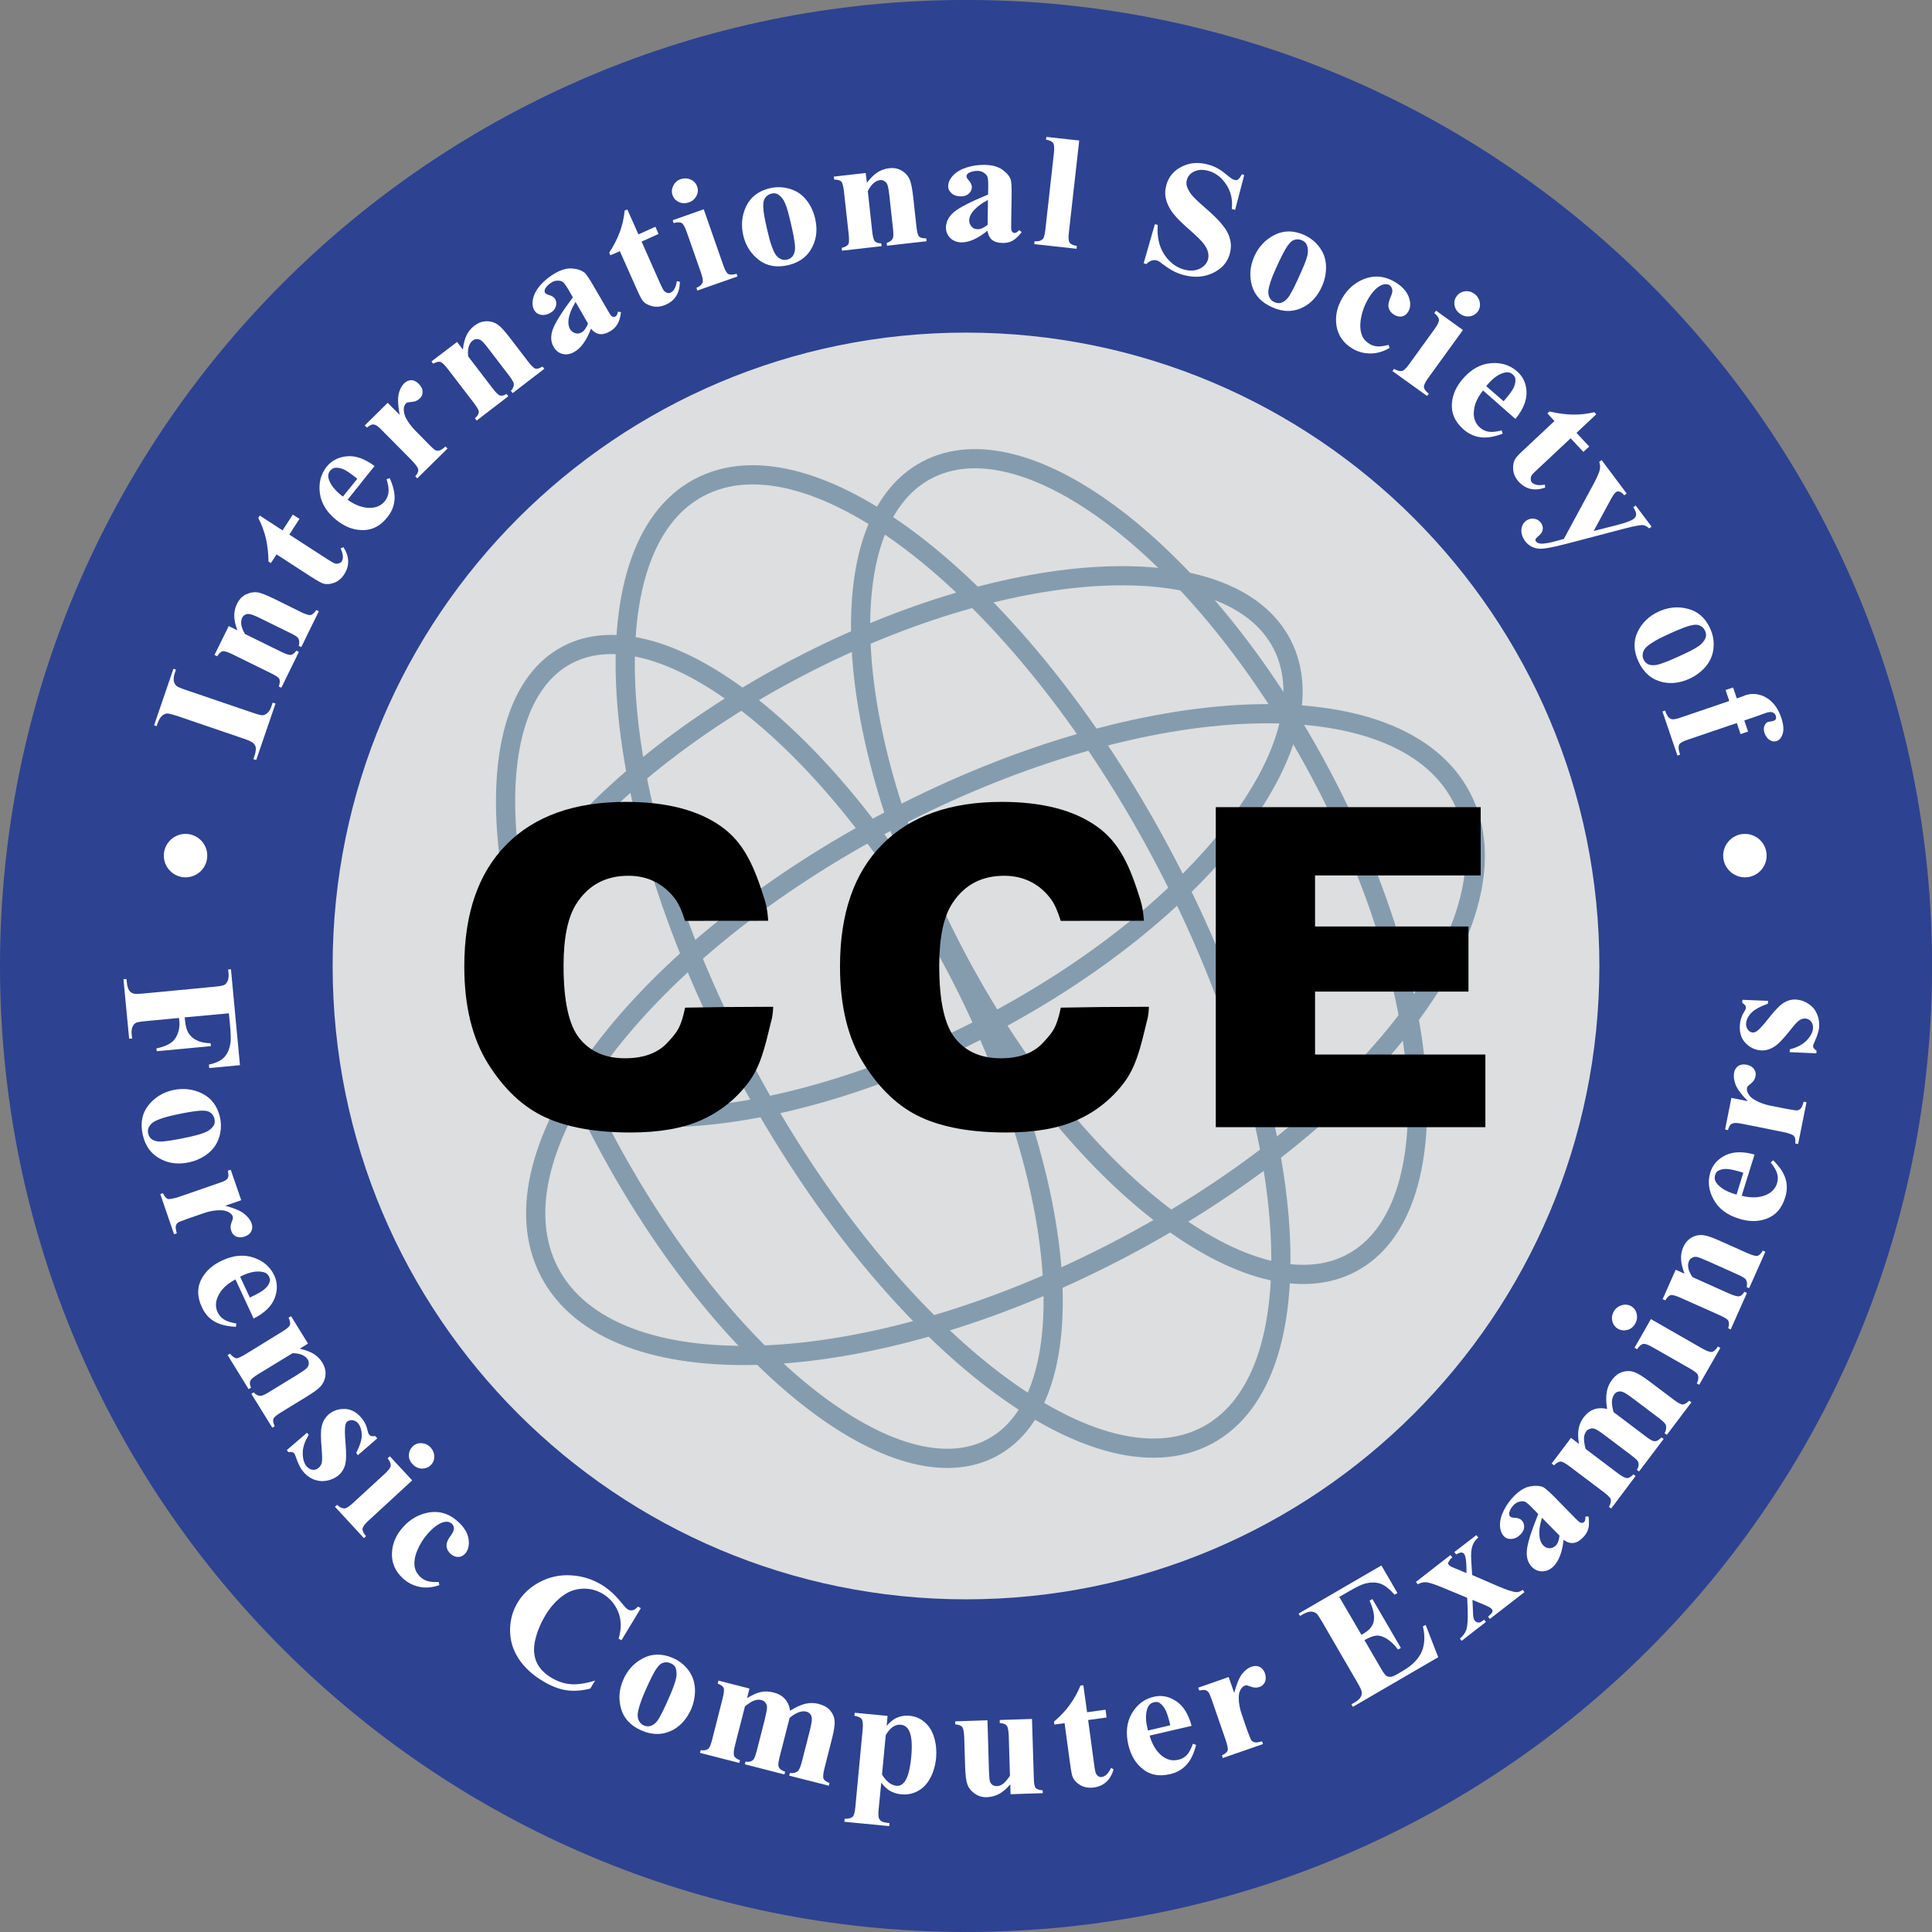 <?xml version="1.0" encoding="UTF-8"?>
<svg xmlns="http://www.w3.org/2000/svg" xmlns:xlink="http://www.w3.org/1999/xlink" width="201.33pt" height="201.33pt" viewBox="0 0 201.33 201.33" version="1.1">
<rect x="0" y="0" width="201.33" height="201.33" fill="#808080" stroke="none"/>
<defs>
<g>
<symbol overflow="visible" id="glyph0-0">
<path style="stroke:none;" d="M 0.812 -2.359 L -9.25 -5.781 L -6.359 -14.312 L 3.703 -10.891 Z M 0.641 -2.703 L 3.375 -10.703 L -6.188 -13.969 L -8.922 -5.969 Z M 0.641 -2.703 "/>
</symbol>
<symbol overflow="visible" id="glyph0-1">
<path style="stroke:none;" d="M 1.828 -6.328 L 2.125 -6.234 L 0.109 -0.344 L -0.188 -0.438 L -0.062 -0.797 C 0.051 -1.137 0.09 -1.43 0.062 -1.672 C 0.031 -1.824 -0.055 -1.973 -0.203 -2.109 C -0.305 -2.223 -0.625 -2.375 -1.156 -2.562 L -8.172 -4.953 C -8.711 -5.129 -9.062 -5.207 -9.219 -5.188 C -9.383 -5.176 -9.551 -5.09 -9.719 -4.938 C -9.883 -4.789 -10.023 -4.555 -10.141 -4.234 L -10.266 -3.875 L -10.531 -3.969 L -8.516 -9.859 L -8.25 -9.766 L -8.375 -9.406 C -8.488 -9.07 -8.52 -8.789 -8.469 -8.562 C -8.445 -8.383 -8.355 -8.223 -8.203 -8.078 C -8.098 -7.973 -7.777 -7.832 -7.25 -7.656 L -0.234 -5.266 C 0.305 -5.078 0.656 -4.992 0.812 -5.016 C 0.977 -5.035 1.141 -5.117 1.297 -5.266 C 1.461 -5.41 1.598 -5.645 1.703 -5.969 Z M 1.828 -6.328 "/>
</symbol>
<symbol overflow="visible" id="glyph1-0">
<path style="stroke:none;" d="M 1.094 -2.25 L -8.453 -6.922 L -4.5 -15 L 5.047 -10.328 Z M 0.984 -2.609 L 4.703 -10.188 L -4.375 -14.625 L -8.094 -7.047 Z M 0.984 -2.609 "/>
</symbol>
<symbol overflow="visible" id="glyph1-1">
<path style="stroke:none;" d="M -5.219 -6.969 L -4.312 -6.531 C -4.527 -7.09 -4.641 -7.594 -4.641 -8.031 C -4.648 -8.465 -4.555 -8.883 -4.359 -9.281 C -4.129 -9.758 -3.805 -10.094 -3.391 -10.281 C -2.984 -10.477 -2.566 -10.539 -2.141 -10.469 C -1.828 -10.414 -1.262 -10.191 -0.453 -9.797 L 2.266 -8.453 C 2.793 -8.191 3.148 -8.082 3.328 -8.125 C 3.504 -8.164 3.695 -8.336 3.906 -8.641 L 4.172 -8.516 L 2.344 -4.781 L 2.078 -4.906 C 2.168 -5.207 2.152 -5.469 2.031 -5.688 C 1.957 -5.832 1.676 -6.02 1.188 -6.25 L -1.922 -7.781 C -2.48 -8.051 -2.852 -8.195 -3.031 -8.219 C -3.207 -8.246 -3.363 -8.227 -3.5 -8.156 C -3.645 -8.082 -3.75 -7.977 -3.812 -7.844 C -4.027 -7.383 -3.93 -6.816 -3.516 -6.141 L 0.234 -4.297 C 0.742 -4.047 1.094 -3.938 1.281 -3.969 C 1.465 -4.008 1.648 -4.156 1.828 -4.406 L 2.094 -4.281 L 0.266 -0.547 L 0 -0.672 C 0.121 -1.012 0.137 -1.285 0.047 -1.484 C -0.023 -1.617 -0.328 -1.816 -0.859 -2.078 L -4.797 -4.016 C -5.324 -4.273 -5.68 -4.383 -5.859 -4.344 C -6.035 -4.301 -6.223 -4.129 -6.422 -3.828 L -6.703 -3.953 Z M -5.219 -6.969 "/>
</symbol>
<symbol overflow="visible" id="glyph2-0">
<path style="stroke:none;" d="M 1.359 -2.094 L -7.562 -7.859 L -2.688 -15.422 L 6.234 -9.656 Z M 1.281 -2.484 L 5.859 -9.562 L -2.625 -15.031 L -7.203 -7.953 Z M 1.281 -2.484 "/>
</symbol>
<symbol overflow="visible" id="glyph2-1">
<path style="stroke:none;" d="M -6.812 -9 L -4.438 -7.453 L -3.375 -9.094 L -2.672 -8.656 L -3.734 -7.016 L 0.281 -4.422 C 0.652 -4.18 0.91 -4.039 1.047 -4 C 1.18 -3.969 1.312 -3.973 1.438 -4.016 C 1.57 -4.066 1.664 -4.129 1.719 -4.203 C 1.926 -4.523 1.887 -4.984 1.609 -5.578 L 1.906 -5.703 C 2.539 -4.723 2.566 -3.777 1.984 -2.875 C 1.703 -2.438 1.348 -2.137 0.922 -1.984 C 0.492 -1.836 0.113 -1.816 -0.219 -1.922 C -0.402 -1.973 -0.848 -2.223 -1.547 -2.672 L -5.062 -4.953 L -5.656 -4.047 L -5.906 -4.203 C -5.914 -5.074 -6.004 -5.879 -6.172 -6.609 C -6.348 -7.348 -6.613 -8.062 -6.969 -8.75 Z M -6.812 -9 "/>
</symbol>
<symbol overflow="visible" id="glyph3-0">
<path style="stroke:none;" d="M 1.562 -1.953 L -6.719 -8.609 L -1.078 -15.625 L 7.203 -8.969 Z M 1.531 -2.344 L 6.812 -8.922 L -1.062 -15.234 L -6.344 -8.656 Z M 1.531 -2.344 "/>
</symbol>
<symbol overflow="visible" id="glyph3-1">
<path style="stroke:none;" d="M 1.5 -8.5 L -1.312 -4.984 C -0.477 -4.391 0.328 -4.109 1.109 -4.141 C 1.723 -4.16 2.211 -4.395 2.578 -4.844 C 2.793 -5.121 2.922 -5.43 2.953 -5.766 C 2.992 -6.105 2.926 -6.562 2.75 -7.125 L 3.078 -7.234 C 3.473 -6.359 3.637 -5.598 3.578 -4.953 C 3.523 -4.305 3.273 -3.707 2.828 -3.156 C 2.066 -2.195 1.137 -1.754 0.047 -1.828 C -0.816 -1.867 -1.66 -2.219 -2.484 -2.875 C -3.492 -3.684 -4.066 -4.625 -4.203 -5.688 C -4.336 -6.746 -4.098 -7.664 -3.484 -8.438 C -2.953 -9.082 -2.242 -9.441 -1.359 -9.516 C -0.484 -9.598 0.469 -9.258 1.5 -8.5 Z M -0.297 -7.172 C -0.98 -7.723 -1.488 -8.062 -1.812 -8.188 C -2.145 -8.309 -2.445 -8.348 -2.719 -8.297 C -2.863 -8.254 -3.004 -8.152 -3.141 -8 C -3.324 -7.758 -3.371 -7.477 -3.281 -7.156 C -3.102 -6.582 -2.68 -6.023 -2.016 -5.484 L -1.797 -5.312 Z M -0.297 -7.172 "/>
</symbol>
<symbol overflow="visible" id="glyph4-0">
<path style="stroke:none;" d="M 1.781 -1.766 L -5.688 -9.312 L 0.703 -15.641 L 8.172 -8.094 Z M 1.797 -2.141 L 7.781 -8.078 L 0.688 -15.25 L -5.297 -9.312 Z M 1.797 -2.141 "/>
</symbol>
<symbol overflow="visible" id="glyph4-1">
<path style="stroke:none;" d="M -2.609 -8.344 L -1.359 -7.094 C -1.535 -8.039 -1.57 -8.754 -1.469 -9.234 C -1.363 -9.711 -1.176 -10.086 -0.906 -10.359 C -0.676 -10.586 -0.418 -10.703 -0.141 -10.703 C 0.129 -10.703 0.391 -10.57 0.641 -10.312 C 0.887 -10.062 1.02 -9.793 1.031 -9.516 C 1.039 -9.234 0.945 -8.996 0.75 -8.812 C 0.539 -8.602 0.289 -8.48 0 -8.453 C -0.301 -8.422 -0.473 -8.398 -0.516 -8.391 C -0.586 -8.367 -0.648 -8.332 -0.703 -8.281 C -0.816 -8.164 -0.891 -8.008 -0.922 -7.812 C -0.949 -7.508 -0.895 -7.184 -0.75 -6.844 C -0.488 -6.332 -0.129 -5.848 0.328 -5.391 L 1.578 -4.125 L 1.906 -3.797 C 2.121 -3.578 2.281 -3.445 2.375 -3.406 C 2.527 -3.344 2.68 -3.336 2.828 -3.391 C 2.973 -3.441 3.172 -3.578 3.422 -3.797 L 3.625 -3.578 L 0.469 -0.469 L 0.266 -0.688 C 0.504 -0.957 0.605 -1.191 0.578 -1.391 C 0.555 -1.586 0.309 -1.926 -0.156 -2.406 L -3.188 -5.469 C -3.488 -5.777 -3.707 -5.961 -3.844 -6.016 C -3.977 -6.086 -4.109 -6.105 -4.234 -6.078 C -4.367 -6.047 -4.547 -5.941 -4.766 -5.766 L -5 -5.984 Z M -2.609 -8.344 "/>
</symbol>
<symbol overflow="visible" id="glyph5-0">
<path style="stroke:none;" d="M 1.984 -1.516 L -4.484 -9.953 L 2.656 -15.438 L 9.125 -7 Z M 2.047 -1.891 L 8.75 -7.031 L 2.609 -15.047 L -4.094 -9.906 Z M 2.047 -1.891 "/>
</symbol>
<symbol overflow="visible" id="glyph5-1">
<path style="stroke:none;" d="M -1.562 -8.562 L -0.953 -7.766 C -0.891 -8.367 -0.762 -8.863 -0.578 -9.25 C -0.391 -9.645 -0.117 -9.977 0.234 -10.25 C 0.66 -10.57 1.098 -10.727 1.547 -10.719 C 1.992 -10.719 2.391 -10.586 2.734 -10.328 C 3.004 -10.141 3.41 -9.691 3.953 -8.984 L 5.797 -6.578 C 6.16 -6.098 6.43 -5.832 6.609 -5.781 C 6.785 -5.738 7.031 -5.812 7.344 -6 L 7.531 -5.766 L 4.234 -3.234 L 4.047 -3.469 C 4.262 -3.695 4.367 -3.938 4.359 -4.188 C 4.348 -4.34 4.176 -4.641 3.844 -5.078 L 1.75 -7.812 C 1.363 -8.32 1.098 -8.625 0.953 -8.719 C 0.805 -8.82 0.648 -8.867 0.484 -8.859 C 0.328 -8.859 0.191 -8.809 0.078 -8.719 C -0.324 -8.406 -0.488 -7.852 -0.406 -7.062 L 2.125 -3.75 C 2.477 -3.289 2.742 -3.035 2.922 -2.984 C 3.105 -2.93 3.332 -2.984 3.594 -3.141 L 3.781 -2.906 L 0.484 -0.375 L 0.297 -0.609 C 0.566 -0.836 0.703 -1.07 0.703 -1.312 C 0.703 -1.457 0.52 -1.77 0.156 -2.25 L -2.516 -5.734 C -2.867 -6.191 -3.133 -6.441 -3.312 -6.484 C -3.488 -6.535 -3.734 -6.473 -4.047 -6.297 L -4.234 -6.531 Z M -1.562 -8.562 "/>
</symbol>
<symbol overflow="visible" id="glyph6-0">
<path style="stroke:none;" d="M 2.172 -1.25 L -3.125 -10.453 L 4.672 -14.938 L 9.969 -5.734 Z M 2.281 -1.625 L 9.594 -5.828 L 4.547 -14.578 L -2.766 -10.375 Z M 2.281 -1.625 "/>
</symbol>
<symbol overflow="visible" id="glyph6-1">
<path style="stroke:none;" d="M 3.891 -3.547 C 3.43 -2.328 2.852 -1.52 2.156 -1.125 C 1.75 -0.883 1.34 -0.812 0.938 -0.906 C 0.531 -1.008 0.215 -1.254 0 -1.641 C -0.301 -2.148 -0.336 -2.742 -0.109 -3.422 C 0.117 -4.098 0.82 -5.227 2 -6.812 L 1.609 -7.484 C 1.316 -7.992 1.102 -8.297 0.969 -8.391 C 0.844 -8.492 0.668 -8.547 0.453 -8.547 C 0.234 -8.555 0.023 -8.504 -0.172 -8.391 C -0.504 -8.191 -0.742 -7.961 -0.891 -7.703 C -0.961 -7.535 -0.965 -7.398 -0.906 -7.297 C -0.844 -7.191 -0.699 -7.105 -0.484 -7.047 C -0.16 -6.953 0.051 -6.809 0.156 -6.625 C 0.289 -6.383 0.309 -6.121 0.219 -5.844 C 0.133 -5.57 -0.051 -5.352 -0.344 -5.188 C -0.676 -5 -1 -4.93 -1.312 -4.984 C -1.633 -5.043 -1.867 -5.203 -2.016 -5.453 C -2.211 -5.793 -2.254 -6.207 -2.141 -6.688 C -2.035 -7.164 -1.773 -7.641 -1.359 -8.109 C -0.941 -8.574 -0.449 -8.973 0.109 -9.297 C 0.785 -9.691 1.395 -9.863 1.938 -9.812 C 2.488 -9.77 2.914 -9.621 3.219 -9.375 C 3.402 -9.207 3.707 -8.762 4.125 -8.047 L 5.641 -5.438 C 5.816 -5.125 5.938 -4.934 6 -4.875 C 6.07 -4.82 6.145 -4.785 6.219 -4.766 C 6.301 -4.754 6.375 -4.77 6.438 -4.812 C 6.57 -4.883 6.656 -5.051 6.688 -5.312 L 7.016 -5.266 C 6.961 -4.766 6.84 -4.352 6.656 -4.031 C 6.477 -3.719 6.215 -3.461 5.875 -3.266 C 5.469 -3.023 5.098 -2.93 4.766 -2.984 C 4.441 -3.035 4.148 -3.223 3.891 -3.547 Z M 3.578 -4.078 L 2.281 -6.328 C 1.863 -5.641 1.617 -5.02 1.547 -4.469 C 1.504 -4.082 1.555 -3.758 1.703 -3.5 C 1.836 -3.281 2.031 -3.133 2.281 -3.062 C 2.488 -3 2.707 -3.035 2.938 -3.172 C 3.184 -3.316 3.398 -3.617 3.578 -4.078 Z M 3.578 -4.078 "/>
</symbol>
<symbol overflow="visible" id="glyph7-0">
<path style="stroke:none;" d="M 2.281 -1.016 L -2.031 -10.734 L 6.203 -14.375 L 10.516 -4.656 Z M 2.438 -1.375 L 10.141 -4.797 L 6.047 -14.016 L -1.656 -10.594 Z M 2.438 -1.375 "/>
</symbol>
<symbol overflow="visible" id="glyph7-1">
<path style="stroke:none;" d="M -0.75 -11.25 L 0.406 -8.656 L 2.172 -9.453 L 2.5 -8.703 L 0.734 -7.906 L 2.672 -3.531 C 2.855 -3.125 2.992 -2.867 3.078 -2.766 C 3.168 -2.672 3.281 -2.602 3.406 -2.562 C 3.539 -2.531 3.648 -2.535 3.734 -2.578 C 4.086 -2.73 4.312 -3.133 4.406 -3.781 L 4.719 -3.719 C 4.719 -2.562 4.227 -1.762 3.25 -1.328 C 2.77 -1.117 2.305 -1.066 1.859 -1.172 C 1.422 -1.273 1.09 -1.457 0.875 -1.719 C 0.738 -1.863 0.504 -2.316 0.172 -3.078 L -1.531 -6.906 L -2.516 -6.484 L -2.641 -6.75 C -2.16 -7.488 -1.789 -8.211 -1.531 -8.922 C -1.27 -9.629 -1.102 -10.367 -1.031 -11.141 Z M -0.75 -11.25 "/>
</symbol>
<symbol overflow="visible" id="glyph8-0">
<path style="stroke:none;" d="M 2.359 -0.828 L -1.156 -10.859 L 7.344 -13.828 L 10.859 -3.797 Z M 2.531 -1.172 L 10.5 -3.953 L 7.172 -13.484 L -0.797 -10.703 Z M 2.531 -1.172 "/>
</symbol>
<symbol overflow="visible" id="glyph8-1">
<path style="stroke:none;" d="M -1.375 -11.734 C -1.008 -11.855 -0.66 -11.84 -0.328 -11.688 C 0.004 -11.539 0.227 -11.301 0.344 -10.969 C 0.465 -10.633 0.441 -10.301 0.266 -9.969 C 0.086 -9.645 -0.176 -9.426 -0.531 -9.312 C -0.883 -9.188 -1.223 -9.195 -1.547 -9.344 C -1.867 -9.488 -2.094 -9.727 -2.219 -10.062 C -2.332 -10.395 -2.305 -10.723 -2.141 -11.047 C -1.984 -11.379 -1.727 -11.609 -1.375 -11.734 Z M 1.031 -8.594 L 3.062 -2.781 C 3.238 -2.258 3.414 -1.945 3.594 -1.844 C 3.777 -1.75 4.066 -1.758 4.453 -1.875 L 4.547 -1.594 L 0.359 -0.125 L 0.266 -0.406 C 0.598 -0.539 0.812 -0.723 0.906 -0.953 C 0.977 -1.105 0.926 -1.445 0.75 -1.969 L -0.75 -6.25 C -0.934 -6.77 -1.113 -7.078 -1.281 -7.172 C -1.457 -7.262 -1.734 -7.258 -2.109 -7.156 L -2.203 -7.453 Z M 1.031 -8.594 "/>
</symbol>
<symbol overflow="visible" id="glyph9-0">
<path style="stroke:none;" d="M 2.422 -0.594 L -0.094 -10.922 L 8.656 -13.047 L 11.172 -2.719 Z M 2.641 -0.922 L 10.844 -2.922 L 8.453 -12.719 L 0.25 -10.719 Z M 2.641 -0.922 "/>
</symbol>
<symbol overflow="visible" id="glyph9-1">
<path style="stroke:none;" d="M 2.469 -8.828 C 3.164 -8.992 3.852 -8.977 4.531 -8.781 C 5.215 -8.594 5.789 -8.223 6.25 -7.672 C 6.707 -7.117 7.023 -6.473 7.203 -5.734 C 7.461 -4.66 7.387 -3.695 6.984 -2.844 C 6.516 -1.801 5.668 -1.129 4.453 -0.828 C 3.242 -0.535 2.215 -0.707 1.375 -1.344 C 0.531 -1.988 -0.016 -2.836 -0.266 -3.891 C -0.523 -4.973 -0.426 -5.992 0.031 -6.953 C 0.496 -7.918 1.312 -8.547 2.469 -8.828 Z M 2.641 -8.266 C 2.348 -8.191 2.121 -8.023 1.969 -7.766 C 1.812 -7.516 1.77 -7.07 1.844 -6.438 C 1.926 -5.812 2.102 -4.957 2.375 -3.875 C 2.508 -3.301 2.68 -2.773 2.891 -2.297 C 3.055 -1.922 3.266 -1.66 3.516 -1.516 C 3.762 -1.367 4.02 -1.328 4.281 -1.391 C 4.527 -1.449 4.727 -1.57 4.875 -1.75 C 5.039 -1.977 5.125 -2.273 5.125 -2.641 C 5.125 -3.16 4.93 -4.203 4.547 -5.766 C 4.328 -6.668 4.117 -7.281 3.922 -7.594 C 3.723 -7.902 3.504 -8.117 3.266 -8.234 C 3.086 -8.316 2.879 -8.324 2.641 -8.266 Z M 2.641 -8.266 "/>
</symbol>
<symbol overflow="visible" id="glyph10-0">
<path style="stroke:none;" d="M 2.484 -0.281 L 1.312 -10.844 L 10.266 -11.828 L 11.438 -1.266 Z M 2.734 -0.578 L 11.125 -1.5 L 10.016 -11.531 L 1.625 -10.609 Z M 2.734 -0.578 "/>
</symbol>
<symbol overflow="visible" id="glyph10-1">
<path style="stroke:none;" d="M 3.078 -8.156 L 3.203 -7.141 C 3.566 -7.617 3.93 -7.977 4.297 -8.219 C 4.66 -8.457 5.066 -8.602 5.516 -8.656 C 6.035 -8.715 6.488 -8.621 6.875 -8.375 C 7.258 -8.133 7.531 -7.809 7.688 -7.406 C 7.809 -7.113 7.926 -6.52 8.031 -5.625 L 8.359 -2.609 C 8.418 -2.023 8.516 -1.664 8.641 -1.531 C 8.773 -1.406 9.023 -1.344 9.391 -1.344 L 9.422 -1.047 L 5.297 -0.578 L 5.266 -0.875 C 5.566 -0.957 5.773 -1.109 5.891 -1.328 C 5.973 -1.473 5.98 -1.812 5.922 -2.344 L 5.547 -5.781 C 5.473 -6.414 5.398 -6.812 5.328 -6.969 C 5.266 -7.121 5.16 -7.238 5.016 -7.312 C 4.879 -7.395 4.738 -7.43 4.594 -7.422 C 4.082 -7.359 3.648 -6.973 3.297 -6.266 L 3.75 -2.109 C 3.809 -1.547 3.906 -1.191 4.031 -1.047 C 4.164 -0.898 4.391 -0.828 4.703 -0.828 L 4.734 -0.531 L 0.609 -0.062 L 0.578 -0.359 C 0.93 -0.43 1.164 -0.566 1.281 -0.766 C 1.352 -0.898 1.355 -1.258 1.297 -1.844 L 0.812 -6.219 C 0.75 -6.789 0.652 -7.141 0.531 -7.266 C 0.406 -7.398 0.16 -7.469 -0.203 -7.469 L -0.25 -7.781 Z M 3.078 -8.156 "/>
</symbol>
<symbol overflow="visible" id="glyph11-0">
<path style="stroke:none;" d="M 2.5 0.047 L 2.672 -10.578 L 11.672 -10.438 L 11.5 0.188 Z M 2.781 -0.219 L 11.219 -0.078 L 11.391 -10.172 L 2.953 -10.312 Z M 2.781 -0.219 "/>
</symbol>
<symbol overflow="visible" id="glyph11-1">
<path style="stroke:none;" d="M 5.156 -1.062 C 4.145 -0.238 3.238 0.164 2.438 0.156 C 1.969 0.145 1.582 -0.004 1.281 -0.297 C 0.977 -0.598 0.828 -0.969 0.828 -1.406 C 0.836 -1.996 1.113 -2.531 1.656 -3 C 2.207 -3.465 3.395 -4.078 5.219 -4.828 L 5.234 -5.609 C 5.242 -6.191 5.211 -6.555 5.141 -6.703 C 5.078 -6.855 4.949 -6.992 4.766 -7.109 C 4.586 -7.223 4.383 -7.285 4.156 -7.297 C 3.77 -7.297 3.445 -7.223 3.188 -7.078 C 3.039 -6.973 2.969 -6.855 2.969 -6.734 C 2.969 -6.609 3.051 -6.461 3.219 -6.297 C 3.426 -6.047 3.531 -5.809 3.531 -5.594 C 3.52 -5.32 3.402 -5.09 3.188 -4.906 C 2.977 -4.719 2.699 -4.629 2.359 -4.641 C 1.984 -4.641 1.668 -4.742 1.422 -4.953 C 1.172 -5.168 1.051 -5.426 1.062 -5.719 C 1.07 -6.113 1.25 -6.488 1.594 -6.844 C 1.934 -7.195 2.406 -7.469 3 -7.656 C 3.59 -7.84 4.211 -7.93 4.859 -7.922 C 5.637 -7.91 6.254 -7.742 6.703 -7.422 C 7.148 -7.109 7.441 -6.762 7.578 -6.391 C 7.648 -6.148 7.68 -5.613 7.672 -4.781 L 7.625 -1.766 C 7.613 -1.41 7.625 -1.184 7.656 -1.094 C 7.684 -1.008 7.727 -0.941 7.781 -0.891 C 7.84 -0.848 7.91 -0.828 7.984 -0.828 C 8.137 -0.828 8.297 -0.926 8.453 -1.125 L 8.719 -0.922 C 8.414 -0.516 8.105 -0.215 7.797 -0.031 C 7.484 0.145 7.121 0.227 6.719 0.219 C 6.25 0.207 5.883 0.098 5.625 -0.109 C 5.375 -0.324 5.215 -0.645 5.156 -1.062 Z M 5.172 -1.672 L 5.203 -4.266 C 4.492 -3.891 3.961 -3.477 3.609 -3.031 C 3.379 -2.738 3.258 -2.441 3.25 -2.141 C 3.25 -1.879 3.344 -1.648 3.531 -1.453 C 3.676 -1.297 3.879 -1.219 4.141 -1.219 C 4.43 -1.207 4.773 -1.359 5.172 -1.672 Z M 5.172 -1.672 "/>
</symbol>
<symbol overflow="visible" id="glyph12-0">
<path style="stroke:none;" d="M 2.484 0.281 L 3.672 -10.281 L 12.609 -9.281 L 11.422 1.281 Z M 2.797 0.047 L 11.172 0.984 L 12.297 -9.047 L 3.922 -9.984 Z M 2.797 0.047 "/>
</symbol>
<symbol overflow="visible" id="glyph12-1">
<path style="stroke:none;" d="M 5.062 -10.75 L 3.984 -1.172 C 3.922 -0.629 3.945 -0.273 4.062 -0.109 C 4.176 0.055 4.426 0.172 4.812 0.234 L 4.781 0.531 L 0.375 0.047 L 0.406 -0.25 C 0.77 -0.219 1.051 -0.289 1.25 -0.469 C 1.371 -0.57 1.469 -0.895 1.531 -1.438 L 2.422 -9.422 C 2.48 -9.961 2.457 -10.316 2.344 -10.484 C 2.227 -10.66 1.977 -10.781 1.594 -10.844 L 1.641 -11.125 Z M 5.062 -10.75 "/>
</symbol>
<symbol overflow="visible" id="glyph13-0">
<path style="stroke:none;" d="M 2.453 0.453 L 4.375 -10 L 13.234 -8.375 L 11.312 2.078 Z M 2.781 0.234 L 11.078 1.766 L 12.906 -8.156 L 4.609 -9.688 Z M 2.781 0.234 "/>
</symbol>
<symbol overflow="visible" id="glyph13-1">
<path style="stroke:none;" d=""/>
</symbol>
<symbol overflow="visible" id="glyph14-0">
<path style="stroke:none;" d="M 2.406 0.703 L 5.375 -9.5 L 14.016 -7 L 11.047 3.203 Z M 2.75 0.531 L 10.844 2.875 L 13.656 -6.828 L 5.562 -9.172 Z M 2.75 0.531 "/>
</symbol>
<symbol overflow="visible" id="glyph14-1">
<path style="stroke:none;" d="M 11.328 -8.703 L 10.375 -5.062 L 10.031 -5.172 C 10.133 -6.117 9.945 -6.957 9.469 -7.688 C 8.988 -8.426 8.379 -8.906 7.641 -9.125 C 7.066 -9.289 6.566 -9.273 6.141 -9.078 C 5.723 -8.891 5.461 -8.602 5.359 -8.219 C 5.285 -7.977 5.281 -7.754 5.344 -7.547 C 5.434 -7.242 5.625 -6.914 5.906 -6.562 C 6.113 -6.312 6.633 -5.82 7.469 -5.094 C 8.621 -4.094 9.352 -3.246 9.656 -2.562 C 9.965 -1.875 10.02 -1.168 9.812 -0.453 C 9.551 0.441 8.949 1.102 8.016 1.531 C 7.078 1.965 6.035 2.02 4.891 1.688 C 4.523 1.582 4.191 1.445 3.891 1.281 C 3.598 1.125 3.23 0.883 2.797 0.562 C 2.566 0.363 2.367 0.242 2.203 0.203 C 2.047 0.148 1.867 0.156 1.672 0.219 C 1.473 0.277 1.293 0.398 1.141 0.578 L 0.844 0.5 L 2.016 -3.578 L 2.312 -3.5 C 2.227 -2.27 2.453 -1.246 2.984 -0.438 C 3.512 0.371 4.191 0.898 5.016 1.141 C 5.637 1.316 6.188 1.293 6.656 1.078 C 7.121 0.859 7.422 0.535 7.547 0.109 C 7.617 -0.148 7.617 -0.414 7.547 -0.688 C 7.473 -0.965 7.32 -1.254 7.094 -1.547 C 6.863 -1.848 6.426 -2.285 5.781 -2.859 C 4.875 -3.637 4.242 -4.266 3.891 -4.734 C 3.535 -5.211 3.293 -5.695 3.172 -6.188 C 3.055 -6.676 3.07 -7.176 3.219 -7.688 C 3.465 -8.551 4.016 -9.188 4.859 -9.594 C 5.699 -10.008 6.633 -10.066 7.656 -9.766 C 8.027 -9.66 8.375 -9.508 8.688 -9.312 C 8.934 -9.176 9.223 -8.965 9.547 -8.688 C 9.879 -8.406 10.125 -8.242 10.281 -8.203 C 10.426 -8.148 10.551 -8.156 10.656 -8.219 C 10.77 -8.277 10.91 -8.469 11.078 -8.781 Z M 11.328 -8.703 "/>
</symbol>
<symbol overflow="visible" id="glyph15-0">
<path style="stroke:none;" d="M 2.297 1 L 6.562 -8.734 L 14.797 -5.125 L 10.531 4.609 Z M 2.656 0.859 L 10.391 4.25 L 14.438 -4.984 L 6.703 -8.375 Z M 2.656 0.859 "/>
</symbol>
<symbol overflow="visible" id="glyph15-1">
<path style="stroke:none;" d="M 7.328 -5.531 C 7.98 -5.238 8.52 -4.809 8.938 -4.25 C 9.363 -3.688 9.594 -3.039 9.625 -2.312 C 9.652 -1.594 9.52 -0.883 9.219 -0.188 C 8.77 0.82 8.129 1.547 7.297 1.984 C 6.285 2.523 5.199 2.539 4.047 2.031 C 2.91 1.531 2.195 0.773 1.906 -0.234 C 1.625 -1.254 1.703 -2.258 2.141 -3.25 C 2.586 -4.27 3.289 -5.023 4.25 -5.516 C 5.207 -6.004 6.234 -6.008 7.328 -5.531 Z M 7.109 -4.969 C 6.828 -5.09 6.543 -5.098 6.266 -4.984 C 5.992 -4.879 5.695 -4.551 5.375 -4 C 5.062 -3.445 4.68 -2.66 4.234 -1.641 C 3.992 -1.098 3.809 -0.574 3.688 -0.078 C 3.582 0.316 3.586 0.648 3.703 0.922 C 3.816 1.191 4 1.379 4.25 1.484 C 4.488 1.586 4.711 1.613 4.922 1.562 C 5.199 1.477 5.453 1.293 5.672 1.016 C 5.992 0.586 6.473 -0.359 7.109 -1.828 C 7.492 -2.68 7.703 -3.289 7.734 -3.656 C 7.762 -4.02 7.711 -4.328 7.578 -4.578 C 7.492 -4.73 7.336 -4.863 7.109 -4.969 Z M 7.109 -4.969 "/>
</symbol>
<symbol overflow="visible" id="glyph16-0">
<path style="stroke:none;" d="M 2.156 1.266 L 7.531 -7.891 L 15.297 -3.328 L 9.922 5.828 Z M 2.531 1.172 L 9.812 5.453 L 14.922 -3.25 L 7.641 -7.531 Z M 2.531 1.172 "/>
</symbol>
<symbol overflow="visible" id="glyph16-1">
<path style="stroke:none;" d="M 7.328 1.984 L 7.438 2.297 C 6.758 2.691 6.086 2.883 5.422 2.875 C 4.754 2.875 4.137 2.707 3.578 2.375 C 2.641 1.82 2.082 1.039 1.906 0.031 C 1.738 -0.965 1.938 -1.941 2.5 -2.891 C 3.027 -3.805 3.754 -4.457 4.672 -4.844 C 5.785 -5.309 6.891 -5.223 7.984 -4.578 C 8.711 -4.148 9.191 -3.633 9.422 -3.031 C 9.648 -2.426 9.633 -1.91 9.375 -1.484 C 9.219 -1.211 9.004 -1.043 8.734 -0.984 C 8.473 -0.93 8.195 -0.988 7.906 -1.156 C 7.613 -1.332 7.426 -1.566 7.344 -1.859 C 7.258 -2.148 7.332 -2.551 7.562 -3.062 C 7.707 -3.383 7.754 -3.633 7.703 -3.812 C 7.66 -4.008 7.559 -4.156 7.406 -4.25 C 7.156 -4.383 6.871 -4.379 6.562 -4.234 C 6.094 -4.023 5.633 -3.543 5.188 -2.797 C 4.82 -2.16 4.574 -1.492 4.453 -0.797 C 4.328 -0.098 4.363 0.504 4.562 1.016 C 4.715 1.379 4.984 1.672 5.359 1.891 C 5.605 2.035 5.875 2.117 6.156 2.141 C 6.445 2.16 6.836 2.105 7.328 1.984 Z M 7.328 1.984 "/>
</symbol>
<symbol overflow="visible" id="glyph17-0">
<path style="stroke:none;" d="M 2.031 1.469 L 8.25 -7.156 L 15.547 -1.906 L 9.328 6.719 Z M 2.406 1.406 L 9.25 6.344 L 15.156 -1.844 L 8.312 -6.781 Z M 2.406 1.406 "/>
</symbol>
<symbol overflow="visible" id="glyph17-1">
<path style="stroke:none;" d="M 8.828 -7.844 C 9.137 -7.613 9.328 -7.316 9.391 -6.953 C 9.461 -6.598 9.395 -6.273 9.188 -5.984 C 8.977 -5.703 8.691 -5.535 8.328 -5.484 C 7.961 -5.441 7.629 -5.535 7.328 -5.766 C 7.023 -5.98 6.836 -6.27 6.766 -6.625 C 6.703 -6.977 6.773 -7.297 6.984 -7.578 C 7.191 -7.867 7.473 -8.039 7.828 -8.094 C 8.191 -8.145 8.523 -8.059 8.828 -7.844 Z M 7.641 -4.062 L 4.031 0.922 C 3.707 1.367 3.555 1.691 3.578 1.891 C 3.598 2.098 3.766 2.328 4.078 2.578 L 3.906 2.812 L 0.297 0.219 L 0.469 -0.016 C 0.777 0.18 1.055 0.254 1.297 0.203 C 1.473 0.172 1.723 -0.066 2.047 -0.516 L 4.703 -4.188 C 5.023 -4.633 5.168 -4.957 5.141 -5.156 C 5.117 -5.352 4.957 -5.578 4.656 -5.828 L 4.844 -6.078 Z M 7.641 -4.062 "/>
</symbol>
<symbol overflow="visible" id="glyph18-0">
<path style="stroke:none;" d="M 1.875 1.641 L 8.875 -6.359 L 15.656 -0.438 L 8.656 7.562 Z M 2.266 1.625 L 8.625 7.188 L 15.266 -0.406 L 8.906 -5.969 Z M 2.266 1.625 "/>
</symbol>
<symbol overflow="visible" id="glyph18-1">
<path style="stroke:none;" d="M 8.422 1.859 L 5.047 -1.109 C 4.398 -0.305 4.078 0.488 4.078 1.281 C 4.078 1.895 4.297 2.391 4.734 2.766 C 4.992 2.992 5.289 3.133 5.625 3.188 C 5.965 3.246 6.422 3.199 6.984 3.047 L 7.094 3.391 C 6.207 3.73 5.434 3.855 4.781 3.766 C 4.133 3.68 3.543 3.41 3.016 2.953 C 2.098 2.148 1.695 1.207 1.812 0.125 C 1.895 -0.746 2.285 -1.582 2.984 -2.375 C 3.836 -3.34 4.797 -3.867 5.859 -3.953 C 6.93 -4.043 7.836 -3.762 8.578 -3.109 C 9.211 -2.566 9.547 -1.848 9.578 -0.953 C 9.605 -0.066 9.223 0.867 8.422 1.859 Z M 7.188 0.016 C 7.77 -0.648 8.129 -1.145 8.266 -1.469 C 8.398 -1.789 8.445 -2.086 8.406 -2.359 C 8.375 -2.512 8.277 -2.66 8.125 -2.797 C 7.895 -2.992 7.613 -3.051 7.281 -2.969 C 6.695 -2.82 6.121 -2.426 5.562 -1.781 L 5.375 -1.562 Z M 7.188 0.016 "/>
</symbol>
<symbol overflow="visible" id="glyph19-0">
<path style="stroke:none;" d="M 1.703 1.828 L 9.469 -5.422 L 15.625 1.156 L 7.859 8.406 Z M 2.094 1.844 L 7.844 8.016 L 15.219 1.125 L 9.469 -5.047 Z M 2.094 1.844 "/>
</symbol>
<symbol overflow="visible" id="glyph19-1">
<path style="stroke:none;" d="M 10.375 -4.406 L 8.312 -2.469 L 9.641 -1.047 L 9.031 -0.484 L 7.703 -1.906 L 4.219 1.359 C 3.883 1.66 3.684 1.867 3.625 1.984 C 3.562 2.105 3.535 2.238 3.547 2.375 C 3.555 2.508 3.594 2.613 3.656 2.688 C 3.926 2.965 4.379 3.043 5.016 2.922 L 5.047 3.234 C 3.953 3.617 3.039 3.418 2.312 2.641 C 1.957 2.254 1.758 1.836 1.719 1.391 C 1.676 0.941 1.742 0.566 1.922 0.266 C 2.004 0.086 2.352 -0.281 2.969 -0.844 L 6.016 -3.703 L 5.281 -4.5 L 5.5 -4.703 C 6.371 -4.492 7.188 -4.383 7.938 -4.375 C 8.684 -4.363 9.43 -4.445 10.172 -4.625 Z M 10.375 -4.406 "/>
</symbol>
<symbol overflow="visible" id="glyph20-0">
<path style="stroke:none;" d="M 1.5 2 L 10 -4.375 L 15.391 2.828 L 6.891 9.203 Z M 1.891 2.062 L 6.938 8.828 L 15.016 2.781 L 9.969 -3.984 Z M 1.891 2.062 "/>
</symbol>
<symbol overflow="visible" id="glyph20-1">
<path style="stroke:none;" d="M 2.375 3.688 L 5.391 -1.891 C 5.836 -2.711 6.082 -3.266 6.125 -3.547 C 6.176 -3.824 6.152 -4.094 6.062 -4.344 L 6.312 -4.531 L 8.922 -1.047 L 8.672 -0.859 C 8.492 -1.066 8.332 -1.191 8.188 -1.234 C 8.039 -1.285 7.91 -1.27 7.797 -1.188 C 7.629 -1.062 7.387 -0.691 7.078 -0.078 L 5.484 2.859 L 7.938 2.234 C 8.82 2.004 9.395 1.789 9.656 1.594 C 9.82 1.469 9.906 1.309 9.906 1.125 C 9.914 0.938 9.816 0.691 9.609 0.391 L 9.859 0.203 L 11.516 2.406 L 11.266 2.594 C 11.066 2.395 10.852 2.277 10.625 2.25 C 10.395 2.219 9.77 2.332 8.75 2.594 L 2.734 4.172 C 1.234 4.566 0.258 4.742 -0.188 4.703 C -0.801 4.66 -1.289 4.398 -1.656 3.922 C -1.945 3.523 -2.074 3.121 -2.047 2.719 C -2.016 2.32 -1.852 2.012 -1.562 1.797 C -1.301 1.609 -1.023 1.535 -0.734 1.578 C -0.441 1.617 -0.199 1.758 -0.016 2 C 0.148 2.227 0.211 2.469 0.172 2.719 C 0.141 2.965 -0.02 3.203 -0.312 3.422 C -0.465 3.555 -0.555 3.66 -0.578 3.734 C -0.598 3.805 -0.582 3.879 -0.531 3.953 C -0.438 4.066 -0.285 4.141 -0.078 4.172 C 0.254 4.211 0.844 4.113 1.688 3.875 Z M 2.375 3.688 "/>
</symbol>
<symbol overflow="visible" id="glyph21-0">
<path style="stroke:none;" d="M 1.297 2.141 L 10.391 -3.344 L 15.031 4.359 L 5.938 9.844 Z M 1.672 2.234 L 6.031 9.469 L 14.672 4.266 L 10.312 -2.969 Z M 1.672 2.234 "/>
</symbol>
<symbol overflow="visible" id="glyph21-1">
<path style="stroke:none;" d=""/>
</symbol>
<symbol overflow="visible" id="glyph22-0">
<path style="stroke:none;" d="M 1.062 2.266 L 10.672 -2.266 L 14.516 5.875 L 4.906 10.406 Z M 1.422 2.406 L 5.016 10.031 L 14.156 5.719 L 10.562 -1.906 Z M 1.422 2.406 "/>
</symbol>
<symbol overflow="visible" id="glyph22-1">
<path style="stroke:none;" d="M 9.141 0.656 C 9.449 1.301 9.574 1.973 9.516 2.672 C 9.461 3.379 9.211 4.016 8.766 4.578 C 8.316 5.137 7.746 5.582 7.062 5.906 C 6.062 6.371 5.102 6.496 4.188 6.281 C 3.07 6.02 2.242 5.316 1.703 4.172 C 1.18 3.055 1.145 2.02 1.594 1.062 C 2.051 0.113 2.77 -0.586 3.75 -1.047 C 4.758 -1.523 5.785 -1.629 6.828 -1.359 C 7.867 -1.098 8.641 -0.426 9.141 0.656 Z M 8.625 0.922 C 8.5 0.648 8.289 0.461 8 0.359 C 7.719 0.254 7.273 0.305 6.672 0.516 C 6.078 0.723 5.273 1.066 4.266 1.547 C 3.734 1.793 3.254 2.07 2.828 2.375 C 2.492 2.602 2.277 2.852 2.188 3.125 C 2.094 3.402 2.102 3.672 2.219 3.922 C 2.332 4.148 2.488 4.316 2.688 4.422 C 2.957 4.535 3.266 4.555 3.609 4.484 C 4.129 4.379 5.113 3.98 6.562 3.297 C 7.414 2.898 7.973 2.57 8.234 2.312 C 8.492 2.062 8.656 1.805 8.719 1.547 C 8.758 1.359 8.727 1.148 8.625 0.922 Z M 8.625 0.922 "/>
</symbol>
<symbol overflow="visible" id="glyph23-0">
<path style="stroke:none;" d="M 0.797 2.359 L 10.859 -1.062 L 13.766 7.469 L 3.703 10.891 Z M 1.141 2.562 L 3.859 10.547 L 13.422 7.297 L 10.703 -0.688 Z M 1.141 2.562 "/>
</symbol>
<symbol overflow="visible" id="glyph23-1">
<path style="stroke:none;" d="M 7.938 1.75 L 2.844 3.484 C 2.344 3.648 2.043 3.812 1.953 3.969 C 1.828 4.207 1.852 4.566 2.031 5.047 L 1.75 5.141 L 0.188 0.547 L 0.469 0.453 C 0.59 0.805 0.711 1.039 0.828 1.156 C 0.949 1.277 1.086 1.348 1.234 1.359 C 1.387 1.379 1.664 1.32 2.062 1.188 L 7.156 -0.547 L 6.766 -1.688 L 7.547 -1.953 L 7.938 -0.812 L 8.469 -1 L 8.812 -1.141 C 9.57 -1.387 10.305 -1.305 11.016 -0.891 C 11.723 -0.473 12.242 0.227 12.578 1.219 C 12.805 1.902 12.852 2.453 12.719 2.859 C 12.594 3.273 12.383 3.531 12.094 3.625 C 11.852 3.707 11.613 3.676 11.375 3.531 C 11.133 3.383 10.949 3.137 10.828 2.797 C 10.734 2.516 10.727 2.262 10.812 2.047 C 10.902 1.828 11.035 1.684 11.203 1.625 C 11.242 1.613 11.348 1.598 11.516 1.578 C 11.605 1.566 11.695 1.543 11.781 1.516 C 11.883 1.484 11.957 1.426 12 1.344 C 12.039 1.227 12.039 1.105 12 0.984 C 11.938 0.816 11.82 0.699 11.656 0.641 C 11.5 0.578 11.277 0.594 11 0.688 L 9.641 1.172 L 8.719 1.484 L 9.109 2.641 L 8.328 2.906 Z M 7.938 1.75 "/>
</symbol>
<symbol overflow="visible" id="glyph24-0">
<path style="stroke:none;" d="M 0.234 2.484 L 10.812 1.5 L 11.641 10.469 L 1.062 11.453 Z M 0.531 2.734 L 1.312 11.141 L 11.359 10.203 L 10.578 1.797 Z M 0.531 2.734 "/>
</symbol>
<symbol overflow="visible" id="glyph24-1">
<path style="stroke:none;" d="M 11.016 3.953 L 6.406 4.375 L 6.453 4.719 C 6.492 5.227 6.602 5.645 6.781 5.969 C 6.965 6.289 7.25 6.551 7.625 6.75 C 7.996 6.945 8.492 7.055 9.109 7.078 L 9.141 7.375 L 3.5 7.906 L 3.469 7.609 C 4.52 7.391 5.191 7.012 5.484 6.484 C 5.785 5.961 5.91 5.395 5.859 4.781 L 5.812 4.438 L 2.359 4.766 C 1.797 4.816 1.445 4.879 1.312 4.953 C 1.176 5.035 1.059 5.176 0.969 5.375 C 0.883 5.57 0.859 5.836 0.891 6.172 L 0.938 6.578 L 0.625 6.609 L 0.031 0.406 L 0.344 0.375 L 0.391 0.766 C 0.418 1.105 0.504 1.383 0.641 1.594 C 0.723 1.715 0.863 1.816 1.062 1.891 C 1.195 1.941 1.539 1.941 2.094 1.891 L 9.469 1.188 C 10.039 1.133 10.395 1.07 10.531 1 C 10.676 0.926 10.797 0.785 10.891 0.578 C 10.98 0.379 11.012 0.113 10.984 -0.219 L 10.938 -0.609 L 11.234 -0.641 L 12.172 9.359 L 8.969 9.656 L 8.938 9.297 C 9.676 9.141 10.211 8.879 10.547 8.516 C 10.879 8.16 11.094 7.652 11.188 7 C 11.238 6.645 11.215 5.992 11.125 5.047 Z M 11.016 3.953 "/>
</symbol>
<symbol overflow="visible" id="glyph25-0">
<path style="stroke:none;" d="M 0.547 2.438 L 10.922 0.109 L 12.891 8.891 L 2.516 11.219 Z M 0.875 2.656 L 2.719 10.891 L 12.562 8.688 L 10.719 0.453 Z M 0.875 2.656 "/>
</symbol>
<symbol overflow="visible" id="glyph25-1">
<path style="stroke:none;" d="M 8.797 2.625 C 8.949 3.32 8.926 4.008 8.719 4.688 C 8.508 5.371 8.121 5.941 7.562 6.391 C 7 6.836 6.348 7.145 5.609 7.312 C 4.535 7.551 3.57 7.457 2.719 7.031 C 1.688 6.539 1.027 5.68 0.75 4.453 C 0.477 3.242 0.672 2.223 1.328 1.391 C 1.98 0.566 2.836 0.035 3.891 -0.203 C 4.973 -0.441 5.992 -0.32 6.953 0.156 C 7.918 0.645 8.535 1.469 8.797 2.625 Z M 8.219 2.781 C 8.156 2.488 7.992 2.258 7.734 2.094 C 7.484 1.938 7.039 1.895 6.406 1.969 C 5.77 2.039 4.91 2.195 3.828 2.438 C 3.242 2.57 2.715 2.734 2.25 2.922 C 1.875 3.086 1.605 3.289 1.453 3.531 C 1.297 3.777 1.25 4.035 1.312 4.297 C 1.363 4.543 1.477 4.742 1.656 4.891 C 1.895 5.066 2.188 5.156 2.531 5.156 C 3.07 5.164 4.125 4.996 5.688 4.656 C 6.602 4.445 7.219 4.246 7.531 4.062 C 7.84 3.875 8.062 3.652 8.188 3.406 C 8.258 3.227 8.27 3.02 8.219 2.781 Z M 8.219 2.781 "/>
</symbol>
<symbol overflow="visible" id="glyph26-0">
<path style="stroke:none;" d="M 0.812 2.359 L 10.859 -1.109 L 13.797 7.406 L 3.75 10.875 Z M 1.156 2.531 L 3.906 10.516 L 13.453 7.234 L 10.703 -0.75 Z M 1.156 2.531 "/>
</symbol>
<symbol overflow="visible" id="glyph26-1">
<path style="stroke:none;" d="M 8.656 1.266 L 6.984 1.844 C 7.918 2.09 8.578 2.367 8.953 2.672 C 9.336 2.973 9.598 3.305 9.734 3.672 C 9.836 3.973 9.824 4.25 9.703 4.5 C 9.586 4.746 9.363 4.93 9.031 5.047 C 8.688 5.168 8.383 5.168 8.125 5.047 C 7.875 4.93 7.707 4.742 7.625 4.484 C 7.52 4.203 7.52 3.918 7.625 3.641 C 7.727 3.367 7.781 3.211 7.781 3.172 C 7.789 3.098 7.785 3.023 7.766 2.953 C 7.711 2.797 7.598 2.664 7.422 2.562 C 7.172 2.395 6.863 2.312 6.5 2.312 C 5.926 2.301 5.332 2.406 4.719 2.625 L 3.047 3.203 L 2.594 3.375 C 2.301 3.465 2.113 3.551 2.031 3.625 C 1.914 3.727 1.848 3.859 1.828 4.016 C 1.816 4.168 1.852 4.406 1.938 4.719 L 1.656 4.812 L 0.219 0.625 L 0.5 0.531 C 0.645 0.863 0.812 1.062 1 1.125 C 1.184 1.184 1.602 1.105 2.25 0.891 L 6.312 -0.516 C 6.715 -0.648 6.973 -0.758 7.078 -0.844 C 7.211 -0.945 7.289 -1.066 7.312 -1.203 C 7.332 -1.336 7.316 -1.539 7.266 -1.812 L 7.562 -1.906 Z M 8.656 1.266 "/>
</symbol>
<symbol overflow="visible" id="glyph27-0">
<path style="stroke:none;" d="M 1.047 2.266 L 10.688 -2.203 L 14.484 5.969 L 4.844 10.438 Z M 1.406 2.406 L 4.953 10.062 L 14.109 5.812 L 10.562 -1.844 Z M 1.406 2.406 "/>
</symbol>
<symbol overflow="visible" id="glyph27-1">
<path style="stroke:none;" d="M 6.953 5.109 L 5.062 1.031 C 4.145 1.508 3.527 2.113 3.219 2.844 C 2.969 3.395 2.961 3.93 3.203 4.453 C 3.355 4.773 3.578 5.023 3.859 5.203 C 4.148 5.387 4.582 5.531 5.156 5.625 L 5.109 5.969 C 4.148 5.926 3.387 5.73 2.828 5.391 C 2.273 5.055 1.852 4.566 1.562 3.922 C 1.039 2.816 1.051 1.793 1.594 0.859 C 2.039 0.086 2.742 -0.516 3.703 -0.953 C 4.867 -1.492 5.957 -1.586 6.969 -1.234 C 7.977 -0.891 8.691 -0.27 9.109 0.625 C 9.449 1.371 9.461 2.164 9.141 3 C 8.816 3.832 8.086 4.535 6.953 5.109 Z M 6.562 2.922 C 7.363 2.547 7.891 2.238 8.141 2 C 8.398 1.77 8.566 1.52 8.641 1.25 C 8.68 1.102 8.652 0.934 8.562 0.75 C 8.438 0.469 8.199 0.301 7.859 0.25 C 7.273 0.133 6.586 0.258 5.797 0.625 L 5.547 0.75 Z M 6.562 2.922 "/>
</symbol>
<symbol overflow="visible" id="glyph28-0">
<path style="stroke:none;" d="M 1.312 2.125 L 10.359 -3.438 L 15.062 4.234 L 6.016 9.797 Z M 1.672 2.234 L 6.094 9.422 L 14.703 4.141 L 10.281 -3.047 Z M 1.672 2.234 "/>
</symbol>
<symbol overflow="visible" id="glyph28-1">
<path style="stroke:none;" d="M 8.688 -0.688 L 7.828 -0.156 C 8.418 -0.02 8.898 0.156 9.266 0.375 C 9.637 0.602 9.941 0.906 10.172 1.281 C 10.449 1.738 10.559 2.191 10.5 2.641 C 10.445 3.086 10.273 3.469 9.984 3.781 C 9.773 4.027 9.285 4.391 8.516 4.859 L 5.938 6.438 C 5.426 6.746 5.137 6.988 5.078 7.156 C 5.016 7.332 5.062 7.586 5.219 7.922 L 4.969 8.078 L 2.781 4.547 L 3.031 4.391 C 3.238 4.629 3.469 4.75 3.719 4.75 C 3.883 4.77 4.195 4.633 4.656 4.344 L 7.594 2.547 C 8.133 2.211 8.461 1.977 8.578 1.844 C 8.691 1.707 8.754 1.559 8.766 1.406 C 8.773 1.25 8.742 1.105 8.672 0.984 C 8.398 0.547 7.867 0.32 7.078 0.312 L 3.516 2.484 C 3.023 2.785 2.742 3.023 2.672 3.203 C 2.598 3.387 2.625 3.625 2.75 3.906 L 2.5 4.062 L 0.312 0.516 L 0.562 0.359 C 0.777 0.637 1.004 0.801 1.234 0.844 C 1.379 0.852 1.707 0.699 2.219 0.391 L 5.953 -1.906 C 6.449 -2.207 6.734 -2.445 6.797 -2.625 C 6.867 -2.801 6.82 -3.055 6.656 -3.391 L 6.922 -3.547 Z M 8.688 -0.688 "/>
</symbol>
<symbol overflow="visible" id="glyph29-0">
<path style="stroke:none;" d="M 1.531 1.969 L 9.922 -4.562 L 15.453 2.547 L 7.062 9.078 Z M 1.906 2.031 L 7.094 8.703 L 15.062 2.5 L 9.875 -4.172 Z M 1.906 2.031 "/>
</symbol>
<symbol overflow="visible" id="glyph29-1">
<path style="stroke:none;" d="M 9.859 -0.328 L 7.844 1.422 L 7.672 1.188 C 8.066 0.406 8.258 -0.219 8.25 -0.688 C 8.238 -1.164 8.117 -1.562 7.891 -1.875 C 7.742 -2.059 7.555 -2.176 7.328 -2.219 C 7.109 -2.258 6.914 -2.215 6.75 -2.094 C 6.633 -2 6.559 -1.855 6.531 -1.672 C 6.469 -1.391 6.477 -0.742 6.562 0.266 C 6.652 1.285 6.633 2.02 6.5 2.469 C 6.363 2.926 6.113 3.297 5.75 3.578 C 5.395 3.848 4.98 4.02 4.516 4.094 C 4.055 4.164 3.605 4.105 3.172 3.922 C 2.742 3.734 2.371 3.434 2.062 3.031 C 1.82 2.719 1.59 2.238 1.375 1.594 C 1.312 1.414 1.258 1.301 1.219 1.25 C 1.102 1.094 0.898 1.047 0.609 1.109 L 0.438 0.891 L 2.547 -0.922 L 2.719 -0.688 C 2.312 -0.031 2.102 0.586 2.094 1.172 C 2.094 1.762 2.219 2.223 2.469 2.547 C 2.645 2.762 2.848 2.895 3.078 2.938 C 3.316 2.977 3.531 2.918 3.719 2.766 C 3.926 2.609 4.051 2.398 4.094 2.141 C 4.133 1.891 4.121 1.398 4.062 0.672 C 3.969 -0.387 3.969 -1.125 4.062 -1.531 C 4.184 -2.113 4.461 -2.57 4.891 -2.906 C 5.367 -3.27 5.93 -3.43 6.578 -3.391 C 7.223 -3.348 7.801 -2.996 8.312 -2.344 C 8.582 -2 8.766 -1.59 8.859 -1.125 C 8.898 -0.945 8.945 -0.82 9 -0.75 C 9.059 -0.664 9.129 -0.605 9.203 -0.578 C 9.273 -0.555 9.43 -0.551 9.672 -0.562 Z M 9.859 -0.328 "/>
</symbol>
<symbol overflow="visible" id="glyph30-0">
<path style="stroke:none;" d="M 1.688 1.844 L 9.5 -5.359 L 15.609 1.25 L 7.797 8.453 Z M 2.094 1.859 L 7.797 8.062 L 15.219 1.234 L 9.516 -4.969 Z M 2.094 1.859 "/>
</symbol>
<symbol overflow="visible" id="glyph30-1">
<path style="stroke:none;" d="M 10.219 -5.906 C 10.477 -5.613 10.602 -5.285 10.594 -4.922 C 10.594 -4.566 10.461 -4.27 10.203 -4.031 C 9.941 -3.789 9.621 -3.68 9.25 -3.703 C 8.883 -3.73 8.574 -3.891 8.328 -4.172 C 8.066 -4.441 7.941 -4.758 7.953 -5.125 C 7.973 -5.488 8.113 -5.789 8.375 -6.031 C 8.633 -6.27 8.941 -6.371 9.297 -6.344 C 9.648 -6.32 9.957 -6.176 10.219 -5.906 Z M 8.297 -2.469 L 3.766 1.703 C 3.359 2.074 3.145 2.367 3.125 2.578 C 3.102 2.785 3.223 3.039 3.484 3.344 L 3.266 3.547 L 0.25 0.281 L 0.469 0.078 C 0.727 0.324 0.984 0.453 1.234 0.453 C 1.41 0.461 1.703 0.277 2.109 -0.094 L 5.438 -3.156 C 5.84 -3.527 6.051 -3.816 6.062 -4.016 C 6.082 -4.223 5.973 -4.473 5.734 -4.766 L 5.969 -4.984 Z M 8.297 -2.469 "/>
</symbol>
<symbol overflow="visible" id="glyph31-0">
<path style="stroke:none;" d="M 1.844 1.688 L 9 -6.172 L 15.656 -0.125 L 8.5 7.734 Z M 2.234 1.672 L 8.469 7.344 L 15.266 -0.109 L 9.031 -5.781 Z M 2.234 1.672 "/>
</symbol>
<symbol overflow="visible" id="glyph31-1">
<path style="stroke:none;" d="M 6.75 3.438 L 6.812 3.766 C 6.062 4.023 5.363 4.082 4.719 3.938 C 4.07 3.801 3.504 3.508 3.016 3.062 C 2.211 2.32 1.832 1.441 1.875 0.422 C 1.914 -0.586 2.305 -1.492 3.047 -2.297 C 3.754 -3.086 4.598 -3.582 5.578 -3.781 C 6.762 -4.02 7.828 -3.707 8.766 -2.844 C 9.398 -2.27 9.766 -1.664 9.859 -1.031 C 9.949 -0.395 9.832 0.109 9.5 0.484 C 9.289 0.711 9.043 0.828 8.766 0.828 C 8.484 0.828 8.215 0.715 7.969 0.5 C 7.719 0.258 7.582 -0.008 7.562 -0.312 C 7.539 -0.621 7.695 -1 8.031 -1.438 C 8.238 -1.727 8.336 -1.969 8.328 -2.156 C 8.328 -2.34 8.254 -2.504 8.109 -2.641 C 7.898 -2.824 7.629 -2.883 7.297 -2.812 C 6.785 -2.688 6.238 -2.301 5.656 -1.656 C 5.164 -1.113 4.785 -0.512 4.516 0.141 C 4.242 0.793 4.156 1.391 4.25 1.922 C 4.332 2.305 4.535 2.645 4.859 2.938 C 5.074 3.133 5.32 3.27 5.594 3.344 C 5.863 3.426 6.25 3.457 6.75 3.438 Z M 6.75 3.438 "/>
</symbol>
<symbol overflow="visible" id="glyph32-0">
<path style="stroke:none;" d="M 1.984 1.516 L 8.438 -6.922 L 15.594 -1.453 L 9.141 6.984 Z M 2.359 1.469 L 9.062 6.594 L 15.203 -1.422 L 8.5 -6.547 Z M 2.359 1.469 "/>
</symbol>
<symbol overflow="visible" id="glyph32-1">
<path style="stroke:none;" d=""/>
</symbol>
<symbol overflow="visible" id="glyph33-0">
<path style="stroke:none;" d="M 2.141 1.281 L 7.594 -7.828 L 15.312 -3.203 L 9.859 5.906 Z M 2.531 1.188 L 9.766 5.531 L 14.953 -3.125 L 7.719 -7.469 Z M 2.531 1.188 "/>
</symbol>
<symbol overflow="visible" id="glyph33-1">
<path style="stroke:none;" d="M 16.234 -3.703 L 14.219 -0.359 L 13.922 -0.531 C 14.223 -1.539 14.211 -2.457 13.891 -3.281 C 13.566 -4.102 13.023 -4.742 12.266 -5.203 C 11.617 -5.586 10.926 -5.762 10.188 -5.734 C 9.445 -5.703 8.789 -5.48 8.219 -5.078 C 7.469 -4.555 6.824 -3.852 6.297 -2.969 C 5.785 -2.113 5.43 -1.258 5.234 -0.406 C 5.035 0.434 5.07 1.191 5.344 1.859 C 5.621 2.523 6.156 3.094 6.938 3.562 C 7.582 3.945 8.254 4.164 8.953 4.219 C 9.648 4.27 10.488 4.145 11.469 3.844 L 10.969 4.672 C 10.062 4.91 9.215 4.965 8.438 4.844 C 7.664 4.719 6.867 4.402 6.047 3.906 C 4.953 3.258 4.102 2.477 3.5 1.562 C 2.906 0.645 2.609 -0.336 2.609 -1.391 C 2.609 -2.441 2.867 -3.406 3.391 -4.281 C 3.941 -5.195 4.719 -5.914 5.719 -6.438 C 6.727 -6.965 7.805 -7.195 8.953 -7.125 C 10.098 -7.062 11.156 -6.738 12.125 -6.156 C 12.84 -5.727 13.516 -5.129 14.141 -4.359 C 14.504 -3.91 14.75 -3.648 14.875 -3.578 C 15.027 -3.484 15.195 -3.453 15.375 -3.484 C 15.559 -3.523 15.75 -3.656 15.938 -3.875 Z M 16.234 -3.703 "/>
</symbol>
<symbol overflow="visible" id="glyph34-0">
<path style="stroke:none;" d="M 2.297 0.969 L 6.438 -8.812 L 14.734 -5.297 L 10.594 4.484 Z M 2.672 0.828 L 10.438 4.125 L 14.375 -5.156 L 6.609 -8.453 Z M 2.672 0.828 "/>
</symbol>
<symbol overflow="visible" id="glyph34-1">
<path style="stroke:none;" d="M 7.25 -5.609 C 7.914 -5.328 8.461 -4.902 8.891 -4.344 C 9.316 -3.789 9.551 -3.152 9.594 -2.438 C 9.633 -1.719 9.508 -1.004 9.219 -0.297 C 8.781 0.711 8.145 1.445 7.312 1.906 C 6.301 2.445 5.215 2.473 4.062 1.984 C 2.926 1.492 2.207 0.742 1.906 -0.266 C 1.613 -1.285 1.68 -2.289 2.109 -3.281 C 2.543 -4.309 3.238 -5.07 4.188 -5.562 C 5.133 -6.051 6.156 -6.066 7.25 -5.609 Z M 7.047 -5.047 C 6.766 -5.168 6.48 -5.176 6.203 -5.062 C 5.93 -4.957 5.637 -4.621 5.328 -4.062 C 5.023 -3.508 4.652 -2.723 4.219 -1.703 C 3.988 -1.148 3.809 -0.617 3.688 -0.109 C 3.594 0.273 3.602 0.602 3.719 0.875 C 3.832 1.145 4.016 1.332 4.266 1.438 C 4.504 1.539 4.734 1.559 4.953 1.5 C 5.23 1.414 5.477 1.23 5.688 0.953 C 5.996 0.516 6.469 -0.441 7.094 -1.922 C 7.457 -2.785 7.648 -3.398 7.672 -3.766 C 7.699 -4.129 7.652 -4.426 7.531 -4.656 C 7.438 -4.82 7.273 -4.953 7.047 -5.047 Z M 7.047 -5.047 "/>
</symbol>
<symbol overflow="visible" id="glyph35-0">
<path style="stroke:none;" d="M 2.422 0.625 L 5.047 -9.672 L 13.766 -7.453 L 11.141 2.844 Z M 2.75 0.438 L 10.938 2.531 L 13.438 -7.25 L 5.25 -9.344 Z M 2.75 0.438 "/>
</symbol>
<symbol overflow="visible" id="glyph35-1">
<path style="stroke:none;" d="M 5.812 -6.531 L 5.562 -5.531 C 6.113 -5.871 6.598 -6.086 7.016 -6.172 C 7.43 -6.254 7.863 -6.238 8.312 -6.125 C 8.82 -6 9.219 -5.773 9.5 -5.453 C 9.789 -5.141 9.973 -4.727 10.047 -4.219 C 10.617 -4.582 11.141 -4.82 11.609 -4.938 C 12.086 -5.051 12.551 -5.051 13 -4.938 C 13.559 -4.789 13.973 -4.555 14.234 -4.234 C 14.504 -3.91 14.656 -3.551 14.688 -3.156 C 14.715 -2.758 14.629 -2.152 14.422 -1.344 L 13.641 1.734 C 13.492 2.316 13.457 2.691 13.531 2.859 C 13.602 3.035 13.812 3.188 14.156 3.312 L 14.078 3.594 L 9.953 2.547 L 10.031 2.266 C 10.363 2.316 10.633 2.254 10.844 2.078 C 10.988 1.961 11.129 1.645 11.266 1.125 L 12.094 -2.109 C 12.258 -2.773 12.332 -3.207 12.312 -3.406 C 12.301 -3.602 12.242 -3.758 12.141 -3.875 C 12.047 -3.996 11.914 -4.082 11.75 -4.125 C 11.508 -4.184 11.242 -4.164 10.953 -4.062 C 10.66 -3.957 10.34 -3.762 10 -3.484 L 8.969 0.547 C 8.832 1.086 8.789 1.438 8.844 1.594 C 8.926 1.832 9.156 2.016 9.531 2.141 L 9.453 2.422 L 5.328 1.359 L 5.406 1.078 C 5.621 1.129 5.812 1.117 5.969 1.047 C 6.121 0.984 6.234 0.887 6.297 0.766 C 6.367 0.648 6.461 0.371 6.578 -0.062 L 7.406 -3.297 C 7.57 -3.973 7.648 -4.406 7.641 -4.594 C 7.641 -4.777 7.582 -4.938 7.469 -5.062 C 7.363 -5.195 7.23 -5.285 7.078 -5.328 C 6.859 -5.387 6.633 -5.383 6.406 -5.312 C 6.102 -5.219 5.746 -5.004 5.344 -4.672 L 4.312 -0.641 C 4.176 -0.109 4.141 0.254 4.203 0.453 C 4.262 0.648 4.473 0.812 4.828 0.938 L 4.75 1.219 L 0.656 0.172 L 0.734 -0.109 C 1.066 -0.055 1.328 -0.102 1.516 -0.25 C 1.648 -0.332 1.789 -0.664 1.938 -1.25 L 3.016 -5.5 C 3.16 -6.059 3.195 -6.426 3.125 -6.594 C 3.051 -6.77 2.84 -6.922 2.5 -7.047 L 2.578 -7.359 Z M 5.812 -6.531 "/>
</symbol>
<symbol overflow="visible" id="glyph36-0">
<path style="stroke:none;" d="M 2.484 0.234 L 3.484 -10.344 L 12.453 -9.484 L 11.453 1.094 Z M 2.797 0 L 11.203 0.797 L 12.156 -9.25 L 3.75 -10.047 Z M 2.797 0 "/>
</symbol>
<symbol overflow="visible" id="glyph36-1">
<path style="stroke:none;" d="M 3.844 -0.422 L 3.562 2.438 C 3.531 2.84 3.539 3.117 3.594 3.266 C 3.645 3.41 3.738 3.523 3.875 3.609 C 4.008 3.691 4.285 3.754 4.703 3.797 L 4.672 4.109 L 0 3.656 L 0.031 3.344 C 0.395 3.363 0.676 3.289 0.875 3.125 C 0.996 3.008 1.086 2.684 1.141 2.156 L 1.906 -5.984 C 1.957 -6.535 1.918 -6.891 1.797 -7.047 C 1.68 -7.211 1.43 -7.328 1.047 -7.391 L 1.078 -7.703 L 4.5 -7.375 L 4.406 -6.344 C 4.738 -6.715 5.062 -6.984 5.375 -7.141 C 5.82 -7.355 6.297 -7.441 6.797 -7.391 C 7.398 -7.336 7.93 -7.105 8.391 -6.703 C 8.848 -6.297 9.172 -5.762 9.359 -5.109 C 9.555 -4.453 9.621 -3.758 9.562 -3.031 C 9.488 -2.238 9.285 -1.527 8.953 -0.906 C 8.629 -0.289 8.195 0.16 7.656 0.453 C 7.125 0.742 6.551 0.855 5.938 0.797 C 5.477 0.754 5.066 0.621 4.703 0.406 C 4.422 0.227 4.133 -0.047 3.844 -0.422 Z M 3.922 -1.266 C 4.367 -0.535 4.875 -0.145 5.438 -0.094 C 5.746 -0.062 6.023 -0.195 6.266 -0.5 C 6.605 -0.926 6.844 -1.797 6.969 -3.109 C 7.09 -4.43 7.008 -5.352 6.719 -5.875 C 6.531 -6.227 6.246 -6.422 5.875 -6.453 C 5.289 -6.512 4.77 -6.152 4.312 -5.375 Z M 3.922 -1.266 "/>
</symbol>
<symbol overflow="visible" id="glyph37-0">
<path style="stroke:none;" d="M 2.5 -0.078 L 2.172 -10.703 L 11.172 -10.984 L 11.5 -0.359 Z M 2.766 -0.344 L 11.203 -0.609 L 10.906 -10.703 L 2.469 -10.438 Z M 2.766 -0.344 "/>
</symbol>
<symbol overflow="visible" id="glyph37-1">
<path style="stroke:none;" d="M 8.312 -8.031 L 8.5 -1.953 C 8.508 -1.359 8.57 -0.988 8.688 -0.844 C 8.809 -0.707 9.055 -0.621 9.422 -0.594 L 9.438 -0.297 L 6.078 -0.188 L 6.047 -1.219 C 5.672 -0.77 5.285 -0.434 4.891 -0.219 C 4.504 -0.008 4.07 0.102 3.594 0.125 C 3.125 0.133 2.707 0.008 2.344 -0.25 C 1.977 -0.508 1.727 -0.816 1.594 -1.172 C 1.457 -1.523 1.371 -2.148 1.344 -3.047 L 1.25 -6.125 C 1.227 -6.707 1.152 -7.066 1.031 -7.203 C 0.914 -7.348 0.676 -7.438 0.312 -7.469 L 0.312 -7.781 L 3.672 -7.891 L 3.828 -2.578 C 3.848 -2.023 3.883 -1.664 3.938 -1.5 C 3.996 -1.344 4.094 -1.223 4.219 -1.141 C 4.34 -1.066 4.484 -1.031 4.641 -1.031 C 4.848 -1.039 5.035 -1.098 5.203 -1.203 C 5.441 -1.355 5.711 -1.66 6.016 -2.109 L 5.891 -6.266 C 5.867 -6.848 5.793 -7.207 5.672 -7.344 C 5.555 -7.488 5.316 -7.578 4.953 -7.609 L 4.953 -7.922 Z M 8.312 -8.031 "/>
</symbol>
<symbol overflow="visible" id="glyph38-0">
<path style="stroke:none;" d="M 2.484 -0.344 L 1.047 -10.875 L 9.953 -12.078 L 11.391 -1.547 Z M 2.719 -0.641 L 11.078 -1.781 L 9.703 -11.781 L 1.344 -10.641 Z M 2.719 -0.641 "/>
</symbol>
<symbol overflow="visible" id="glyph38-1">
<path style="stroke:none;" d="M 2.406 -11.016 L 2.797 -8.203 L 4.719 -8.469 L 4.828 -7.656 L 2.906 -7.391 L 3.547 -2.656 C 3.605 -2.207 3.672 -1.918 3.734 -1.797 C 3.793 -1.68 3.883 -1.586 4 -1.516 C 4.113 -1.453 4.219 -1.43 4.312 -1.453 C 4.695 -1.504 5.023 -1.82 5.297 -2.406 L 5.562 -2.25 C 5.238 -1.133 4.543 -0.504 3.484 -0.359 C 2.961 -0.297 2.504 -0.375 2.109 -0.594 C 1.723 -0.82 1.457 -1.094 1.312 -1.406 C 1.227 -1.582 1.129 -2.082 1.016 -2.906 L 0.453 -7.062 L -0.609 -6.922 L -0.656 -7.219 C 0.008 -7.789 0.562 -8.379 1 -8.984 C 1.445 -9.598 1.816 -10.266 2.109 -10.984 Z M 2.406 -11.016 "/>
</symbol>
<symbol overflow="visible" id="glyph39-0">
<path style="stroke:none;" d="M 2.438 -0.562 L 0.016 -10.906 L 8.781 -12.969 L 11.203 -2.625 Z M 2.641 -0.906 L 10.859 -2.828 L 8.562 -12.656 L 0.344 -10.734 Z M 2.641 -0.906 "/>
</symbol>
<symbol overflow="visible" id="glyph39-1">
<path style="stroke:none;" d="M 6.406 -5.766 L 2.031 -4.75 C 2.32 -3.758 2.785 -3.027 3.422 -2.562 C 3.918 -2.207 4.453 -2.098 5.016 -2.234 C 5.355 -2.305 5.648 -2.461 5.891 -2.703 C 6.129 -2.949 6.348 -3.352 6.547 -3.906 L 6.875 -3.781 C 6.645 -2.863 6.305 -2.164 5.859 -1.688 C 5.41 -1.207 4.84 -0.887 4.156 -0.734 C 2.969 -0.453 1.973 -0.672 1.172 -1.391 C 0.504 -1.973 0.051 -2.781 -0.188 -3.812 C -0.477 -5.059 -0.352 -6.148 0.188 -7.078 C 0.738 -8.004 1.5 -8.578 2.469 -8.797 C 3.27 -8.992 4.047 -8.84 4.797 -8.344 C 5.543 -7.852 6.082 -6.992 6.406 -5.766 Z M 4.188 -5.828 C 3.988 -6.691 3.793 -7.27 3.609 -7.562 C 3.43 -7.863 3.215 -8.082 2.969 -8.219 C 2.832 -8.27 2.664 -8.27 2.469 -8.219 C 2.176 -8.156 1.961 -7.965 1.828 -7.656 C 1.609 -7.094 1.598 -6.395 1.797 -5.562 L 1.859 -5.281 Z M 4.188 -5.828 "/>
</symbol>
<symbol overflow="visible" id="glyph40-0">
<path style="stroke:none;" d="M 2.359 -0.828 L -1.141 -10.859 L 7.359 -13.828 L 10.859 -3.797 Z M 2.531 -1.172 L 10.5 -3.953 L 7.172 -13.484 L -0.797 -10.703 Z M 2.531 -1.172 "/>
</symbol>
<symbol overflow="visible" id="glyph40-1">
<path style="stroke:none;" d="M 1.234 -8.656 L 1.812 -7 C 2.059 -7.926 2.332 -8.582 2.625 -8.969 C 2.926 -9.352 3.258 -9.609 3.625 -9.734 C 3.934 -9.836 4.211 -9.832 4.453 -9.719 C 4.699 -9.602 4.891 -9.379 5.016 -9.047 C 5.129 -8.703 5.129 -8.398 5.016 -8.141 C 4.898 -7.891 4.715 -7.715 4.469 -7.625 C 4.188 -7.531 3.902 -7.531 3.625 -7.625 C 3.344 -7.727 3.176 -7.785 3.125 -7.797 C 3.07 -7.805 3.008 -7.793 2.938 -7.766 C 2.781 -7.711 2.645 -7.602 2.531 -7.438 C 2.363 -7.188 2.281 -6.879 2.281 -6.516 C 2.281 -5.941 2.391 -5.348 2.609 -4.734 L 3.188 -3.047 L 3.359 -2.609 C 3.461 -2.316 3.547 -2.129 3.609 -2.047 C 3.723 -1.93 3.859 -1.863 4.016 -1.844 C 4.168 -1.832 4.406 -1.867 4.719 -1.953 L 4.812 -1.672 L 0.625 -0.219 L 0.531 -0.5 C 0.863 -0.645 1.062 -0.812 1.125 -1 C 1.184 -1.184 1.102 -1.598 0.875 -2.234 L -0.531 -6.297 C -0.676 -6.711 -0.789 -6.973 -0.875 -7.078 C -0.977 -7.199 -1.094 -7.273 -1.219 -7.297 C -1.352 -7.324 -1.555 -7.309 -1.828 -7.25 L -1.938 -7.547 Z M 1.234 -8.656 "/>
</symbol>
<symbol overflow="visible" id="glyph41-0">
<path style="stroke:none;" d="M 2.281 -1.016 L -2.031 -10.719 L 6.188 -14.375 L 10.5 -4.672 Z M 2.438 -1.375 L 10.141 -4.812 L 6.047 -14.031 L -1.656 -10.594 Z M 2.438 -1.375 "/>
</symbol>
<symbol overflow="visible" id="glyph41-1">
<path style="stroke:none;" d=""/>
</symbol>
<symbol overflow="visible" id="glyph42-0">
<path style="stroke:none;" d="M 2.156 -1.25 L -3.188 -10.438 L 4.594 -14.969 L 9.938 -5.781 Z M 2.266 -1.641 L 9.562 -5.875 L 4.484 -14.594 L -2.812 -10.359 Z M 2.266 -1.641 "/>
</symbol>
<symbol overflow="visible" id="glyph42-1">
<path style="stroke:none;" d="M -1.109 -11.641 L 1.203 -7.688 L 1.406 -7.812 C 2.059 -8.184 2.426 -8.648 2.5 -9.203 C 2.57 -9.762 2.418 -10.445 2.047 -11.25 L 2.344 -11.422 L 5.312 -6.328 L 5.016 -6.156 C 4.629 -6.664 4.238 -7.039 3.844 -7.281 C 3.445 -7.527 3.082 -7.637 2.75 -7.609 C 2.414 -7.578 2.004 -7.418 1.516 -7.141 L 3.109 -4.406 C 3.418 -3.863 3.633 -3.543 3.75 -3.453 C 3.871 -3.359 4.023 -3.312 4.203 -3.312 C 4.379 -3.32 4.613 -3.41 4.906 -3.578 L 5.516 -3.938 C 6.48 -4.496 7.133 -5.156 7.469 -5.906 C 7.801 -6.664 7.848 -7.551 7.609 -8.562 L 7.891 -8.734 L 9.203 -5.359 L 0.312 -0.188 L 0.156 -0.453 L 0.484 -0.641 C 0.793 -0.816 1.008 -1.008 1.125 -1.219 C 1.215 -1.352 1.254 -1.52 1.234 -1.719 C 1.223 -1.883 1.074 -2.207 0.797 -2.688 L -2.922 -9.094 C -3.18 -9.527 -3.352 -9.789 -3.438 -9.875 C -3.59 -10.008 -3.766 -10.086 -3.953 -10.109 C -4.223 -10.129 -4.531 -10.039 -4.875 -9.844 L -5.203 -9.656 L -5.344 -9.906 L 3.281 -14.922 L 4.953 -12.047 L 4.656 -11.875 C 4.102 -12.496 3.602 -12.883 3.156 -13.031 C 2.707 -13.176 2.199 -13.18 1.641 -13.047 C 1.297 -12.973 0.738 -12.711 -0.031 -12.266 Z M -1.109 -11.641 "/>
</symbol>
<symbol overflow="visible" id="glyph43-0">
<path style="stroke:none;" d="M 1.969 -1.531 L -4.547 -9.922 L 2.578 -15.438 L 9.094 -7.047 Z M 2.047 -1.906 L 8.703 -7.078 L 2.516 -15.062 L -4.141 -9.891 Z M 2.047 -1.906 "/>
</symbol>
<symbol overflow="visible" id="glyph43-1">
<path style="stroke:none;" d="M 1.422 -7.109 L 4.094 -5.953 C 5.027 -5.547 5.688 -5.336 6.062 -5.328 C 6.27 -5.328 6.477 -5.406 6.688 -5.562 L 6.875 -5.328 L 3.266 -2.531 L 3.078 -2.766 C 3.348 -3.004 3.5 -3.172 3.531 -3.266 C 3.559 -3.367 3.539 -3.469 3.469 -3.562 C 3.375 -3.676 3.152 -3.805 2.812 -3.953 L 1.453 -4.516 L 1.5 -3.484 C 1.508 -3.016 1.531 -2.738 1.562 -2.656 C 1.582 -2.551 1.617 -2.461 1.672 -2.391 C 1.742 -2.297 1.828 -2.227 1.922 -2.188 C 2.012 -2.156 2.113 -2.148 2.219 -2.172 C 2.32 -2.199 2.473 -2.297 2.672 -2.453 L 2.859 -2.219 L 0.328 -0.25 L 0.141 -0.484 C 0.449 -0.73 0.676 -1.039 0.812 -1.406 C 0.945 -1.77 0.992 -2.492 0.953 -3.578 L 0.906 -4.734 L -1.719 -5.828 C -2.582 -6.18 -3.16 -6.359 -3.453 -6.359 C -3.742 -6.359 -4.004 -6.285 -4.234 -6.141 L -4.438 -6.391 L -0.844 -9.188 L -0.641 -8.938 L -0.828 -8.797 L -1.094 -8.375 C -1.102 -8.32 -1.082 -8.262 -1.031 -8.203 C -0.977 -8.129 -0.91 -8.066 -0.828 -8.016 C -0.805 -7.992 -0.652 -7.926 -0.375 -7.812 L 0.828 -7.312 L 0.828 -7.875 C 0.816 -8.633 0.73 -9.113 0.578 -9.312 C 0.516 -9.402 0.414 -9.453 0.281 -9.453 C 0.145 -9.453 -0.023 -9.383 -0.234 -9.25 L -0.438 -9.5 L 1.859 -11.266 L 2.062 -11.016 C 1.781 -10.797 1.574 -10.508 1.453 -10.156 C 1.328 -9.812 1.285 -9.293 1.328 -8.609 Z M 1.422 -7.109 "/>
</symbol>
<symbol overflow="visible" id="glyph44-0">
<path style="stroke:none;" d="M 1.781 -1.75 L -5.656 -9.344 L 0.781 -15.641 L 8.219 -8.047 Z M 1.797 -2.141 L 7.828 -8.047 L 0.766 -15.25 L -5.266 -9.344 Z M 1.797 -2.141 "/>
</symbol>
<symbol overflow="visible" id="glyph44-1">
<path style="stroke:none;" d="M 2.875 -4.406 C 2.738 -3.113 2.383 -2.184 1.812 -1.625 C 1.477 -1.301 1.098 -1.133 0.672 -1.125 C 0.254 -1.113 -0.109 -1.266 -0.422 -1.578 C -0.836 -2.004 -1.012 -2.57 -0.953 -3.281 C -0.898 -3.996 -0.504 -5.27 0.234 -7.094 L -0.312 -7.656 C -0.715 -8.07 -0.992 -8.312 -1.141 -8.375 C -1.293 -8.434 -1.484 -8.441 -1.703 -8.391 C -1.918 -8.336 -2.113 -8.23 -2.281 -8.078 C -2.551 -7.805 -2.719 -7.527 -2.781 -7.25 C -2.809 -7.07 -2.785 -6.934 -2.703 -6.844 C -2.609 -6.75 -2.445 -6.703 -2.219 -6.703 C -1.895 -6.691 -1.652 -6.605 -1.5 -6.453 C -1.312 -6.254 -1.223 -6.008 -1.234 -5.719 C -1.254 -5.438 -1.391 -5.176 -1.641 -4.938 C -1.898 -4.676 -2.191 -4.527 -2.516 -4.5 C -2.848 -4.469 -3.117 -4.555 -3.328 -4.766 C -3.598 -5.043 -3.738 -5.438 -3.75 -5.938 C -3.758 -6.434 -3.617 -6.961 -3.328 -7.516 C -3.047 -8.074 -2.676 -8.582 -2.219 -9.031 C -1.656 -9.582 -1.102 -9.898 -0.562 -9.984 C -0.02 -10.074 0.422 -10.043 0.766 -9.891 C 0.992 -9.766 1.398 -9.402 1.984 -8.812 L 4.094 -6.656 C 4.34 -6.406 4.508 -6.258 4.594 -6.219 C 4.676 -6.176 4.754 -6.16 4.828 -6.172 C 4.898 -6.18 4.961 -6.211 5.016 -6.266 C 5.129 -6.367 5.168 -6.551 5.141 -6.812 L 5.469 -6.859 C 5.551 -6.359 5.543 -5.93 5.453 -5.578 C 5.359 -5.223 5.164 -4.902 4.875 -4.625 C 4.539 -4.289 4.207 -4.105 3.875 -4.078 C 3.539 -4.047 3.207 -4.156 2.875 -4.406 Z M 2.453 -4.844 L 0.625 -6.703 C 0.383 -5.93 0.301 -5.262 0.375 -4.703 C 0.426 -4.328 0.555 -4.027 0.766 -3.812 C 0.949 -3.625 1.176 -3.531 1.438 -3.531 C 1.664 -3.531 1.875 -3.625 2.062 -3.812 C 2.27 -4.008 2.398 -4.352 2.453 -4.844 Z M 2.453 -4.844 "/>
</symbol>
<symbol overflow="visible" id="glyph45-0">
<path style="stroke:none;" d="M 1.5 -2 L -6.984 -8.406 L -1.547 -15.578 L 6.938 -9.172 Z M 1.453 -2.375 L 6.547 -9.109 L -1.5 -15.203 L -6.594 -8.469 Z M 1.453 -2.375 "/>
</symbol>
<symbol overflow="visible" id="glyph45-1">
<path style="stroke:none;" d="M -3.781 -7.891 L -2.953 -7.266 C -3.055 -7.898 -3.066 -8.426 -2.984 -8.844 C -2.91 -9.27 -2.73 -9.672 -2.453 -10.047 C -2.129 -10.461 -1.762 -10.738 -1.359 -10.875 C -0.961 -11.008 -0.512 -11.02 -0.016 -10.906 C -0.129 -11.582 -0.145 -12.156 -0.062 -12.625 C 0.008 -13.102 0.188 -13.531 0.469 -13.906 C 0.809 -14.363 1.188 -14.648 1.594 -14.766 C 1.996 -14.887 2.391 -14.887 2.766 -14.766 C 3.137 -14.641 3.66 -14.324 4.328 -13.828 L 6.875 -11.906 C 7.34 -11.551 7.672 -11.375 7.859 -11.375 C 8.043 -11.375 8.27 -11.504 8.531 -11.766 L 8.766 -11.594 L 6.203 -8.203 L 5.969 -8.375 C 6.133 -8.664 6.18 -8.941 6.109 -9.203 C 6.066 -9.367 5.832 -9.613 5.406 -9.938 L 2.734 -11.953 C 2.18 -12.367 1.809 -12.609 1.625 -12.672 C 1.438 -12.742 1.262 -12.754 1.109 -12.703 C 0.961 -12.66 0.836 -12.57 0.734 -12.438 C 0.586 -12.238 0.504 -11.98 0.484 -11.672 C 0.473 -11.367 0.531 -11.004 0.656 -10.578 L 3.984 -8.062 C 4.418 -7.727 4.723 -7.555 4.891 -7.547 C 5.137 -7.523 5.391 -7.66 5.641 -7.953 L 5.875 -7.781 L 3.312 -4.391 L 3.078 -4.562 C 3.199 -4.746 3.266 -4.926 3.266 -5.094 C 3.273 -5.258 3.23 -5.398 3.141 -5.516 C 3.055 -5.629 2.836 -5.82 2.484 -6.094 L -0.188 -8.109 C -0.738 -8.523 -1.102 -8.766 -1.281 -8.828 C -1.457 -8.887 -1.625 -8.895 -1.781 -8.844 C -1.945 -8.801 -2.082 -8.711 -2.188 -8.578 C -2.32 -8.398 -2.398 -8.195 -2.422 -7.969 C -2.449 -7.645 -2.395 -7.23 -2.25 -6.734 L 1.078 -4.219 C 1.504 -3.895 1.82 -3.723 2.031 -3.703 C 2.238 -3.691 2.469 -3.82 2.719 -4.094 L 2.953 -3.922 L 0.406 -0.531 L 0.172 -0.703 C 0.348 -1.004 0.41 -1.27 0.359 -1.5 C 0.316 -1.652 0.059 -1.91 -0.406 -2.266 L -3.906 -4.906 C -4.371 -5.258 -4.695 -5.43 -4.875 -5.422 C -5.059 -5.422 -5.285 -5.289 -5.547 -5.031 L -5.797 -5.219 Z M -3.781 -7.891 "/>
</symbol>
<symbol overflow="visible" id="glyph46-0">
<path style="stroke:none;" d="M 1.234 -2.172 L -7.984 -7.453 L -3.5 -15.266 L 5.719 -9.984 Z M 1.141 -2.531 L 5.344 -9.859 L -3.406 -14.875 L -7.609 -7.547 Z M 1.141 -2.531 "/>
</symbol>
<symbol overflow="visible" id="glyph46-1">
<path style="stroke:none;" d="M -8.719 -7.953 C -8.531 -8.285 -8.258 -8.504 -7.906 -8.609 C -7.551 -8.723 -7.215 -8.691 -6.906 -8.516 C -6.602 -8.348 -6.41 -8.082 -6.328 -7.719 C -6.242 -7.352 -6.297 -7.008 -6.484 -6.688 C -6.668 -6.363 -6.938 -6.148 -7.281 -6.047 C -7.633 -5.953 -7.961 -5.988 -8.266 -6.156 C -8.574 -6.332 -8.773 -6.594 -8.859 -6.938 C -8.949 -7.289 -8.902 -7.629 -8.719 -7.953 Z M -4.844 -7.172 L 0.5 -4.109 C 0.977 -3.836 1.316 -3.719 1.516 -3.75 C 1.711 -3.789 1.922 -3.977 2.141 -4.312 L 2.391 -4.172 L 0.188 -0.328 L -0.062 -0.469 C 0.102 -0.789 0.145 -1.07 0.062 -1.312 C 0.02 -1.488 -0.238 -1.711 -0.719 -1.984 L -4.656 -4.234 C -5.133 -4.512 -5.473 -4.629 -5.672 -4.578 C -5.867 -4.535 -6.07 -4.352 -6.281 -4.031 L -6.547 -4.188 Z M -4.844 -7.172 "/>
</symbol>
<symbol overflow="visible" id="glyph47-0">
<path style="stroke:none;" d="M 1.016 -2.281 L -8.688 -6.609 L -5.016 -14.828 L 4.688 -10.5 Z M 0.891 -2.656 L 4.328 -10.359 L -4.875 -14.469 L -8.312 -6.766 Z M 0.891 -2.656 "/>
</symbol>
<symbol overflow="visible" id="glyph47-1">
<path style="stroke:none;" d="M -5.484 -6.781 L -4.562 -6.375 C -4.777 -6.926 -4.898 -7.422 -4.922 -7.859 C -4.949 -8.293 -4.879 -8.719 -4.703 -9.125 C -4.484 -9.613 -4.168 -9.961 -3.766 -10.172 C -3.359 -10.379 -2.945 -10.445 -2.531 -10.375 C -2.195 -10.332 -1.621 -10.129 -0.812 -9.766 L 1.953 -8.531 C 2.492 -8.289 2.852 -8.191 3.031 -8.234 C 3.215 -8.273 3.406 -8.457 3.594 -8.781 L 3.859 -8.656 L 2.172 -4.859 L 1.906 -4.984 C 1.988 -5.285 1.961 -5.547 1.828 -5.766 C 1.742 -5.898 1.449 -6.078 0.953 -6.297 L -2.188 -7.703 C -2.77 -7.961 -3.145 -8.102 -3.312 -8.125 C -3.488 -8.145 -3.645 -8.113 -3.781 -8.031 C -3.926 -7.945 -4.031 -7.836 -4.094 -7.703 C -4.301 -7.234 -4.18 -6.668 -3.734 -6.016 L 0.062 -4.312 C 0.59 -4.082 0.953 -3.984 1.141 -4.016 C 1.324 -4.055 1.504 -4.211 1.672 -4.484 L 1.938 -4.359 L 0.25 -0.562 L -0.016 -0.688 C 0.098 -1.02 0.098 -1.285 -0.016 -1.484 C -0.086 -1.629 -0.395 -1.82 -0.938 -2.062 L -4.938 -3.844 C -5.465 -4.082 -5.82 -4.18 -6 -4.141 C -6.184 -4.098 -6.375 -3.914 -6.562 -3.594 L -6.844 -3.719 Z M -5.484 -6.781 "/>
</symbol>
<symbol overflow="visible" id="glyph48-0">
<path style="stroke:none;" d="M 0.75 -2.391 L -9.391 -5.562 L -6.719 -14.156 L 3.422 -10.984 Z M 0.578 -2.734 L 3.094 -10.781 L -6.547 -13.797 L -9.062 -5.75 Z M 0.578 -2.734 "/>
</symbol>
<symbol overflow="visible" id="glyph48-1">
<path style="stroke:none;" d="M -1.719 -8.453 L -3.062 -4.156 C -2.051 -3.906 -1.184 -3.941 -0.469 -4.266 C 0.082 -4.512 0.445 -4.91 0.625 -5.453 C 0.727 -5.793 0.73 -6.129 0.641 -6.453 C 0.555 -6.773 0.332 -7.164 -0.031 -7.625 L 0.219 -7.859 C 0.902 -7.18 1.336 -6.527 1.516 -5.906 C 1.699 -5.289 1.684 -4.645 1.469 -3.969 C 1.113 -2.801 0.418 -2.051 -0.609 -1.719 C -1.449 -1.438 -2.375 -1.457 -3.375 -1.781 C -4.602 -2.164 -5.473 -2.828 -5.984 -3.766 C -6.504 -4.699 -6.617 -5.645 -6.328 -6.594 C -6.078 -7.395 -5.551 -7.988 -4.75 -8.375 C -3.945 -8.77 -2.934 -8.793 -1.719 -8.453 Z M -2.891 -6.562 C -3.73 -6.82 -4.328 -6.953 -4.672 -6.953 C -5.023 -6.953 -5.32 -6.879 -5.562 -6.734 C -5.676 -6.648 -5.766 -6.508 -5.828 -6.312 C -5.918 -6.02 -5.867 -5.738 -5.672 -5.469 C -5.297 -4.988 -4.691 -4.617 -3.859 -4.359 L -3.594 -4.281 Z M -2.891 -6.562 "/>
</symbol>
<symbol overflow="visible" id="glyph49-0">
<path style="stroke:none;" d="M 0.484 -2.453 L -9.938 -4.531 L -8.172 -13.359 L 2.25 -11.281 Z M 0.281 -2.781 L 1.922 -11.047 L -7.969 -13.031 L -9.609 -4.766 Z M 0.281 -2.781 "/>
</symbol>
<symbol overflow="visible" id="glyph49-1">
<path style="stroke:none;" d="M -6.828 -5.453 L -5.109 -5.109 C -5.785 -5.793 -6.211 -6.367 -6.391 -6.828 C -6.566 -7.285 -6.617 -7.703 -6.547 -8.078 C -6.484 -8.387 -6.336 -8.625 -6.109 -8.781 C -5.879 -8.934 -5.586 -8.977 -5.234 -8.906 C -4.879 -8.832 -4.621 -8.68 -4.469 -8.453 C -4.312 -8.234 -4.258 -7.992 -4.312 -7.734 C -4.363 -7.43 -4.504 -7.184 -4.734 -7 C -4.961 -6.812 -5.094 -6.695 -5.125 -6.656 C -5.164 -6.602 -5.191 -6.539 -5.203 -6.469 C -5.23 -6.312 -5.199 -6.137 -5.109 -5.953 C -4.984 -5.68 -4.758 -5.449 -4.438 -5.266 C -3.945 -4.973 -3.387 -4.762 -2.766 -4.641 L -1.016 -4.297 L -0.547 -4.219 C -0.242 -4.156 -0.039 -4.133 0.062 -4.156 C 0.215 -4.195 0.344 -4.273 0.438 -4.391 C 0.527 -4.512 0.617 -4.738 0.703 -5.062 L 1 -5 L 0.125 -0.641 L -0.172 -0.703 C -0.129 -1.066 -0.172 -1.32 -0.297 -1.469 C -0.418 -1.621 -0.816 -1.77 -1.484 -1.906 L -5.688 -2.75 C -6.121 -2.832 -6.406 -2.855 -6.531 -2.828 C -6.695 -2.805 -6.828 -2.746 -6.922 -2.656 C -7.012 -2.562 -7.102 -2.371 -7.188 -2.094 L -7.484 -2.156 Z M -6.828 -5.453 "/>
</symbol>
<symbol overflow="visible" id="glyph50-0">
<path style="stroke:none;" d="M 0.234 -2.484 L -10.344 -3.516 L -9.469 -12.484 L 1.109 -11.453 Z M 0 -2.797 L 0.812 -11.203 L -9.234 -12.172 L -10.047 -3.766 Z M 0 -2.797 "/>
</symbol>
<symbol overflow="visible" id="glyph50-1">
<path style="stroke:none;" d="M -7.391 -6.531 L -4.719 -6.422 L -4.75 -6.125 C -5.57 -5.832 -6.145 -5.512 -6.469 -5.172 C -6.801 -4.828 -6.984 -4.461 -7.016 -4.078 C -7.035 -3.836 -6.977 -3.621 -6.844 -3.438 C -6.719 -3.25 -6.551 -3.145 -6.344 -3.125 C -6.195 -3.113 -6.043 -3.16 -5.891 -3.266 C -5.648 -3.43 -5.211 -3.914 -4.578 -4.719 C -3.953 -5.52 -3.43 -6.035 -3.016 -6.266 C -2.609 -6.504 -2.168 -6.598 -1.703 -6.547 C -1.266 -6.504 -0.852 -6.348 -0.469 -6.078 C -0.082 -5.816 0.195 -5.473 0.375 -5.047 C 0.559 -4.617 0.633 -4.148 0.594 -3.641 C 0.551 -3.242 0.383 -2.727 0.094 -2.094 C 0.008 -1.926 -0.031 -1.805 -0.031 -1.734 C -0.051 -1.555 0.066 -1.387 0.328 -1.234 L 0.297 -0.953 L -2.484 -1.078 L -2.453 -1.375 C -1.711 -1.559 -1.133 -1.863 -0.719 -2.281 C -0.312 -2.707 -0.086 -3.125 -0.047 -3.531 C -0.023 -3.809 -0.082 -4.047 -0.219 -4.234 C -0.363 -4.43 -0.555 -4.547 -0.797 -4.578 C -1.055 -4.598 -1.289 -4.527 -1.5 -4.375 C -1.707 -4.227 -2.035 -3.863 -2.484 -3.281 C -3.16 -2.445 -3.664 -1.918 -4 -1.703 C -4.496 -1.359 -5.016 -1.211 -5.547 -1.266 C -6.148 -1.324 -6.672 -1.594 -7.109 -2.062 C -7.555 -2.539 -7.738 -3.195 -7.656 -4.031 C -7.613 -4.465 -7.465 -4.883 -7.219 -5.281 C -7.113 -5.434 -7.055 -5.562 -7.047 -5.656 C -7.035 -5.746 -7.047 -5.832 -7.078 -5.906 C -7.117 -5.977 -7.234 -6.086 -7.422 -6.234 Z M -7.391 -6.531 "/>
</symbol>
</g>
<clipPath id="clip1">
  <path d="M 0 0 L 201.328 0 L 201.328 201.328 L 0 201.328 Z M 0 0 "/>
</clipPath>
</defs>
<g id="surface1">
<g clip-path="url(#clip1)" clip-rule="nonzero">
<path style=" stroke:none;fill-rule:nonzero;fill:rgb(17.651%,25.877%,56.834%);fill-opacity:1;" d="M 201.336 100.664 C 201.336 156.258 156.262 201.328 100.668 201.328 C 45.07 201.328 0 156.258 0 100.664 C 0 45.066 45.07 -0.004 100.668 -0.004 C 156.262 -0.004 201.336 45.066 201.336 100.664 "/>
</g>
<path style=" stroke:none;fill-rule:nonzero;fill:rgb(86.719%,87.109%,87.5%);fill-opacity:1;" d="M 166.668 100.664 C 166.668 137.113 137.117 166.664 100.668 166.664 C 64.219 166.664 34.664 137.113 34.664 100.664 C 34.664 64.211 64.219 34.66 100.668 34.66 C 137.117 34.66 166.668 64.211 166.668 100.664 "/>
<path style="fill:none;stroke-width:20;stroke-linecap:butt;stroke-linejoin:miter;stroke:rgb(52.147%,61.131%,68.555%);stroke-opacity:1;stroke-miterlimit:4;" d="M 1208.555 1127.05 C 1355.039 854.394 1377.266 581.581 1258.281 517.714 C 1139.336 453.808 924.18 623.027 777.734 895.644 C 631.289 1168.3 609.023 1441.112 728.047 1505.019 C 846.992 1568.925 1062.148 1399.706 1208.555 1127.05 Z M 1208.555 1127.05 " transform="matrix(0.1,0,0,-0.1,0,201.33)"/>
<path style="fill:none;stroke-width:20;stroke-linecap:butt;stroke-linejoin:miter;stroke:rgb(52.147%,61.131%,68.555%);stroke-opacity:1;stroke-miterlimit:4;" d="M 1374.18 1210.8 C 1496.641 982.753 1512.148 752.909 1408.789 697.402 C 1305.391 641.855 1122.305 781.737 999.844 1009.745 C 877.383 1237.792 861.914 1467.636 965.234 1523.144 C 1068.633 1578.652 1251.719 1438.808 1374.18 1210.8 Z M 1374.18 1210.8 " transform="matrix(0.1,0,0,-0.1,0,201.33)"/>
<path style="fill:none;stroke-width:20;stroke-linecap:butt;stroke-linejoin:miter;stroke:rgb(52.147%,61.131%,68.555%);stroke-opacity:1;stroke-miterlimit:4;" d="M 991.68 1014.042 C 1114.141 785.995 1133.086 557.987 1033.945 504.745 C 934.805 451.503 755.117 593.183 632.656 821.191 C 510.195 1049.237 491.289 1277.245 590.391 1330.487 C 689.57 1383.769 869.219 1242.05 991.68 1014.042 Z M 991.68 1014.042 " transform="matrix(0.1,0,0,-0.1,0,201.33)"/>
<path style="fill:none;stroke-width:20;stroke-linecap:butt;stroke-linejoin:miter;stroke:rgb(52.147%,61.131%,68.555%);stroke-opacity:1;stroke-miterlimit:4;" d="M 1164.922 710.253 C 902.461 573.612 637.266 563.534 572.578 687.753 C 507.891 811.972 668.242 1023.456 930.703 1160.097 C 1193.203 1296.737 1458.398 1306.816 1523.047 1182.597 C 1587.734 1058.378 1427.383 846.894 1164.922 710.253 Z M 1164.922 710.253 " transform="matrix(0.1,0,0,-0.1,0,201.33)"/>
<path style="fill:none;stroke-width:20;stroke-linecap:butt;stroke-linejoin:miter;stroke:rgb(52.147%,61.131%,68.555%);stroke-opacity:1;stroke-miterlimit:4;" d="M 1027.383 943.769 C 803.203 827.05 577.852 816.269 524.023 919.667 C 470.195 1023.066 608.242 1201.503 832.422 1318.222 C 1056.602 1434.941 1281.992 1445.722 1335.82 1342.323 C 1389.648 1238.925 1251.562 1060.487 1027.383 943.769 Z M 1027.383 943.769 " transform="matrix(0.1,0,0,-0.1,0,201.33)"/>
<path style=" stroke:none;fill-rule:nonzero;fill:rgb(0%,0%,0%);fill-opacity:1;" d="M 80.051 95.953 L 71.383 95.961 C 71.066 94.941 70.734 94.195 70.387 93.723 C 69.812 92.934 69.105 92.324 68.273 91.898 C 67.441 91.473 66.516 91.262 65.484 91.262 C 63.156 91.262 61.371 92.199 60.133 94.074 C 59.191 95.469 58.727 97.652 58.727 100.637 C 58.727 104.328 59.285 106.859 60.402 108.227 C 61.523 109.598 63.098 110.281 65.125 110.281 C 67.094 110.281 68.578 109.727 69.586 108.617 C 70.594 107.512 70.941 107.113 71.395 105.004 L 75.594 104.941 L 80.57 104.914 C 80.57 104.914 80.57 105.785 80.336 106.523 C 79.727 109.055 79.254 111.172 77.945 112.871 C 76.645 114.57 75.023 115.852 73.094 116.719 C 71.16 117.582 68.699 118.016 65.711 118.016 C 62.09 118.016 59.129 117.488 56.832 116.438 C 54.531 115.383 52.551 113.531 50.883 110.883 C 49.215 108.234 48.383 104.84 48.383 100.707 C 48.383 95.195 49.848 90.961 52.781 88 C 55.715 85.039 59.863 83.562 65.23 83.562 C 69.43 83.562 72.73 84.41 75.133 86.109 C 77.535 87.805 78.605 90.281 79.703 93.824 C 80.008 94.805 80.051 95.953 80.051 95.953 "/>
<path style=" stroke:none;fill-rule:nonzero;fill:rgb(0%,0%,0%);fill-opacity:1;" d="M 119.203 95.953 L 110.535 95.961 C 110.219 94.941 109.887 94.195 109.535 93.723 C 108.965 92.934 108.258 92.324 107.43 91.898 C 106.594 91.473 105.664 91.262 104.637 91.262 C 102.309 91.262 100.523 92.199 99.281 94.074 C 98.344 95.469 97.875 97.652 97.875 100.637 C 97.875 104.328 98.438 106.859 99.559 108.227 C 100.676 109.598 102.25 110.281 104.277 110.281 C 106.242 110.281 107.73 109.727 108.734 108.617 C 109.742 107.512 110.094 107.113 110.547 105.004 L 114.742 104.941 L 119.723 104.914 C 119.723 104.914 119.723 105.785 119.484 106.523 C 118.879 109.055 118.402 111.172 117.098 112.871 C 115.797 114.57 114.176 115.852 112.242 116.719 C 110.312 117.582 107.852 118.016 104.863 118.016 C 101.238 118.016 98.277 117.488 95.984 116.438 C 93.688 115.383 91.703 113.531 90.035 110.883 C 88.367 108.234 87.535 104.84 87.535 100.707 C 87.535 95.195 89 90.961 91.934 88 C 94.863 85.039 99.016 83.562 104.383 83.562 C 108.582 83.562 111.883 84.41 114.281 86.109 C 116.688 87.805 117.758 90.281 118.852 93.824 C 119.156 94.805 119.203 95.953 119.203 95.953 "/>
<path style=" stroke:none;fill-rule:nonzero;fill:rgb(0%,0%,0%);fill-opacity:1;" d="M 126.695 84.113 L 154.301 84.113 L 154.301 91.227 L 137.039 91.227 L 137.039 96.547 L 153.027 96.547 L 153.027 103.332 L 137.039 103.332 L 137.039 109.891 L 154.789 109.891 L 154.789 117.461 L 126.695 117.461 "/>
<g style="fill:rgb(100%,100%,100%);fill-opacity:1;">
  <use xlink:href="#glyph0-1" x="26.589" y="79.546"/>
</g>
<g style="fill:rgb(100%,100%,100%);fill-opacity:1;">
  <use xlink:href="#glyph1-1" x="29.053" y="72.212"/>
</g>
<g style="fill:rgb(100%,100%,100%);fill-opacity:1;">
  <use xlink:href="#glyph2-1" x="33.883" y="62.725"/>
</g>
<g style="fill:rgb(100%,100%,100%);fill-opacity:1;">
  <use xlink:href="#glyph3-1" x="37.532" y="57.062"/>
</g>
<g style="fill:rgb(100%,100%,100%);fill-opacity:1;">
  <use xlink:href="#glyph4-1" x="43.007" y="50.322"/>
</g>
<g style="fill:rgb(100%,100%,100%);fill-opacity:1;">
  <use xlink:href="#glyph5-1" x="49.191" y="44.198"/>
</g>
<g style="fill:rgb(100%,100%,100%);fill-opacity:1;">
  <use xlink:href="#glyph6-1" x="57.697" y="37.793"/>
</g>
<g style="fill:rgb(100%,100%,100%);fill-opacity:1;">
  <use xlink:href="#glyph7-1" x="66.125" y="33.082"/>
</g>
<g style="fill:rgb(100%,100%,100%);fill-opacity:1;">
  <use xlink:href="#glyph8-1" x="72.304" y="30.403"/>
</g>
<g style="fill:rgb(100%,100%,100%);fill-opacity:1;">
  <use xlink:href="#glyph9-1" x="77.727" y="28.448"/>
</g>
<g style="fill:rgb(100%,100%,100%);fill-opacity:1;">
  <use xlink:href="#glyph10-1" x="87.136" y="26.185"/>
</g>
<g style="fill:rgb(100%,100%,100%);fill-opacity:1;">
  <use xlink:href="#glyph11-1" x="97.748" y="25.102"/>
</g>
<g style="fill:rgb(100%,100%,100%);fill-opacity:1;">
  <use xlink:href="#glyph12-1" x="107.402" y="25.393"/>
</g>
<g style="fill:rgb(100%,100%,100%);fill-opacity:1;">
  <use xlink:href="#glyph13-1" x="113.132" y="26.077"/>
</g>
<g style="fill:rgb(100%,100%,100%);fill-opacity:1;">
  <use xlink:href="#glyph14-1" x="118.332" y="26.939"/>
</g>
<g style="fill:rgb(100%,100%,100%);fill-opacity:1;">
  <use xlink:href="#glyph15-1" x="128.554" y="30.003"/>
</g>
<g style="fill:rgb(100%,100%,100%);fill-opacity:1;">
  <use xlink:href="#glyph16-1" x="137.374" y="33.959"/>
</g>
<g style="fill:rgb(100%,100%,100%);fill-opacity:1;">
  <use xlink:href="#glyph17-1" x="144.809" y="38.452"/>
</g>
<g style="fill:rgb(100%,100%,100%);fill-opacity:1;">
  <use xlink:href="#glyph18-1" x="149.5" y="41.8"/>
</g>
<g style="fill:rgb(100%,100%,100%);fill-opacity:1;">
  <use xlink:href="#glyph19-1" x="155.97" y="47.578"/>
</g>
<g style="fill:rgb(100%,100%,100%);fill-opacity:1;">
  <use xlink:href="#glyph20-1" x="160.59" y="52.474"/>
</g>
<g style="fill:rgb(100%,100%,100%);fill-opacity:1;">
  <use xlink:href="#glyph21-1" x="166.266" y="60.31"/>
</g>
<g style="fill:rgb(100%,100%,100%);fill-opacity:1;">
  <use xlink:href="#glyph22-1" x="169.051" y="64.798"/>
</g>
<g style="fill:rgb(100%,100%,100%);fill-opacity:1;">
  <use xlink:href="#glyph23-1" x="173.052" y="73.595"/>
</g>
<g style="fill:rgb(100%,100%,100%);fill-opacity:1;">
  <use xlink:href="#glyph24-1" x="12.834" y="101.642"/>
</g>
<g style="fill:rgb(100%,100%,100%);fill-opacity:1;">
  <use xlink:href="#glyph25-1" x="14.126" y="113.803"/>
</g>
<g style="fill:rgb(100%,100%,100%);fill-opacity:1;">
  <use xlink:href="#glyph26-1" x="16.483" y="123.806"/>
</g>
<g style="fill:rgb(100%,100%,100%);fill-opacity:1;">
  <use xlink:href="#glyph27-1" x="19.476" y="132.294"/>
</g>
<g style="fill:rgb(100%,100%,100%);fill-opacity:1;">
  <use xlink:href="#glyph28-1" x="23.41" y="140.702"/>
</g>
<g style="fill:rgb(100%,100%,100%);fill-opacity:1;">
  <use xlink:href="#glyph29-1" x="29.451" y="150.221"/>
</g>
<g style="fill:rgb(100%,100%,100%);fill-opacity:1;">
  <use xlink:href="#glyph30-1" x="34.656" y="156.738"/>
</g>
<g style="fill:rgb(100%,100%,100%);fill-opacity:1;">
  <use xlink:href="#glyph31-1" x="38.971" y="161.419"/>
</g>
<g style="fill:rgb(100%,100%,100%);fill-opacity:1;">
  <use xlink:href="#glyph32-1" x="45.938" y="167.577"/>
</g>
<g style="fill:rgb(100%,100%,100%);fill-opacity:1;">
  <use xlink:href="#glyph33-1" x="50.544" y="171.288"/>
</g>
<g style="fill:rgb(100%,100%,100%);fill-opacity:1;">
  <use xlink:href="#glyph34-1" x="62.823" y="178.364"/>
</g>
<g style="fill:rgb(100%,100%,100%);fill-opacity:1;">
  <use xlink:href="#glyph35-1" x="72.287" y="182.491"/>
</g>
<g style="fill:rgb(100%,100%,100%);fill-opacity:1;">
  <use xlink:href="#glyph36-1" x="87.991" y="186.187"/>
</g>
<g style="fill:rgb(100%,100%,100%);fill-opacity:1;">
  <use xlink:href="#glyph37-1" x="99.23" y="187.159"/>
</g>
<g style="fill:rgb(100%,100%,100%);fill-opacity:1;">
  <use xlink:href="#glyph38-1" x="110.486" y="186.632"/>
</g>
<g style="fill:rgb(100%,100%,100%);fill-opacity:1;">
  <use xlink:href="#glyph39-1" x="117.766" y="185.615"/>
</g>
<g style="fill:rgb(100%,100%,100%);fill-opacity:1;">
  <use xlink:href="#glyph40-1" x="126.803" y="183.417"/>
</g>
<g style="fill:rgb(100%,100%,100%);fill-opacity:1;">
  <use xlink:href="#glyph41-1" x="135.213" y="180.355"/>
</g>
<g style="fill:rgb(100%,100%,100%);fill-opacity:1;">
  <use xlink:href="#glyph42-1" x="140.671" y="178.054"/>
</g>
<g style="fill:rgb(100%,100%,100%);fill-opacity:1;">
  <use xlink:href="#glyph43-1" x="151.988" y="171.239"/>
</g>
<g style="fill:rgb(100%,100%,100%);fill-opacity:1;">
  <use xlink:href="#glyph44-1" x="160.061" y="164.868"/>
</g>
<g style="fill:rgb(100%,100%,100%);fill-opacity:1;">
  <use xlink:href="#glyph45-1" x="167.492" y="157.73"/>
</g>
<g style="fill:rgb(100%,100%,100%);fill-opacity:1;">
  <use xlink:href="#glyph46-1" x="176.882" y="144.632"/>
</g>
<g style="fill:rgb(100%,100%,100%);fill-opacity:1;">
  <use xlink:href="#glyph47-1" x="180.104" y="139.101"/>
</g>
<g style="fill:rgb(100%,100%,100%);fill-opacity:1;">
  <use xlink:href="#glyph48-1" x="184.557" y="128.766"/>
</g>
<g style="fill:rgb(100%,100%,100%);fill-opacity:1;">
  <use xlink:href="#glyph49-1" x="187.253" y="119.861"/>
</g>
<g style="fill:rgb(100%,100%,100%);fill-opacity:1;">
  <use xlink:href="#glyph50-1" x="188.974" y="110.719"/>
</g>
<path style=" stroke:none;fill-rule:nonzero;fill:rgb(100%,100%,100%);fill-opacity:1;" d="M 21.598 89.164 C 21.598 90.41 20.586 91.426 19.336 91.426 C 18.086 91.426 17.07 90.41 17.07 89.164 C 17.07 87.914 18.086 86.898 19.336 86.898 C 20.586 86.898 21.598 87.914 21.598 89.164 "/>
<path style=" stroke:none;fill-rule:nonzero;fill:rgb(100%,100%,100%);fill-opacity:1;" d="M 184.098 89.164 C 184.098 90.41 183.086 91.426 181.836 91.426 C 180.586 91.426 179.57 90.41 179.57 89.164 C 179.57 87.914 180.586 86.898 181.836 86.898 C 183.086 86.898 184.098 87.914 184.098 89.164 "/>
</g>
</svg>
